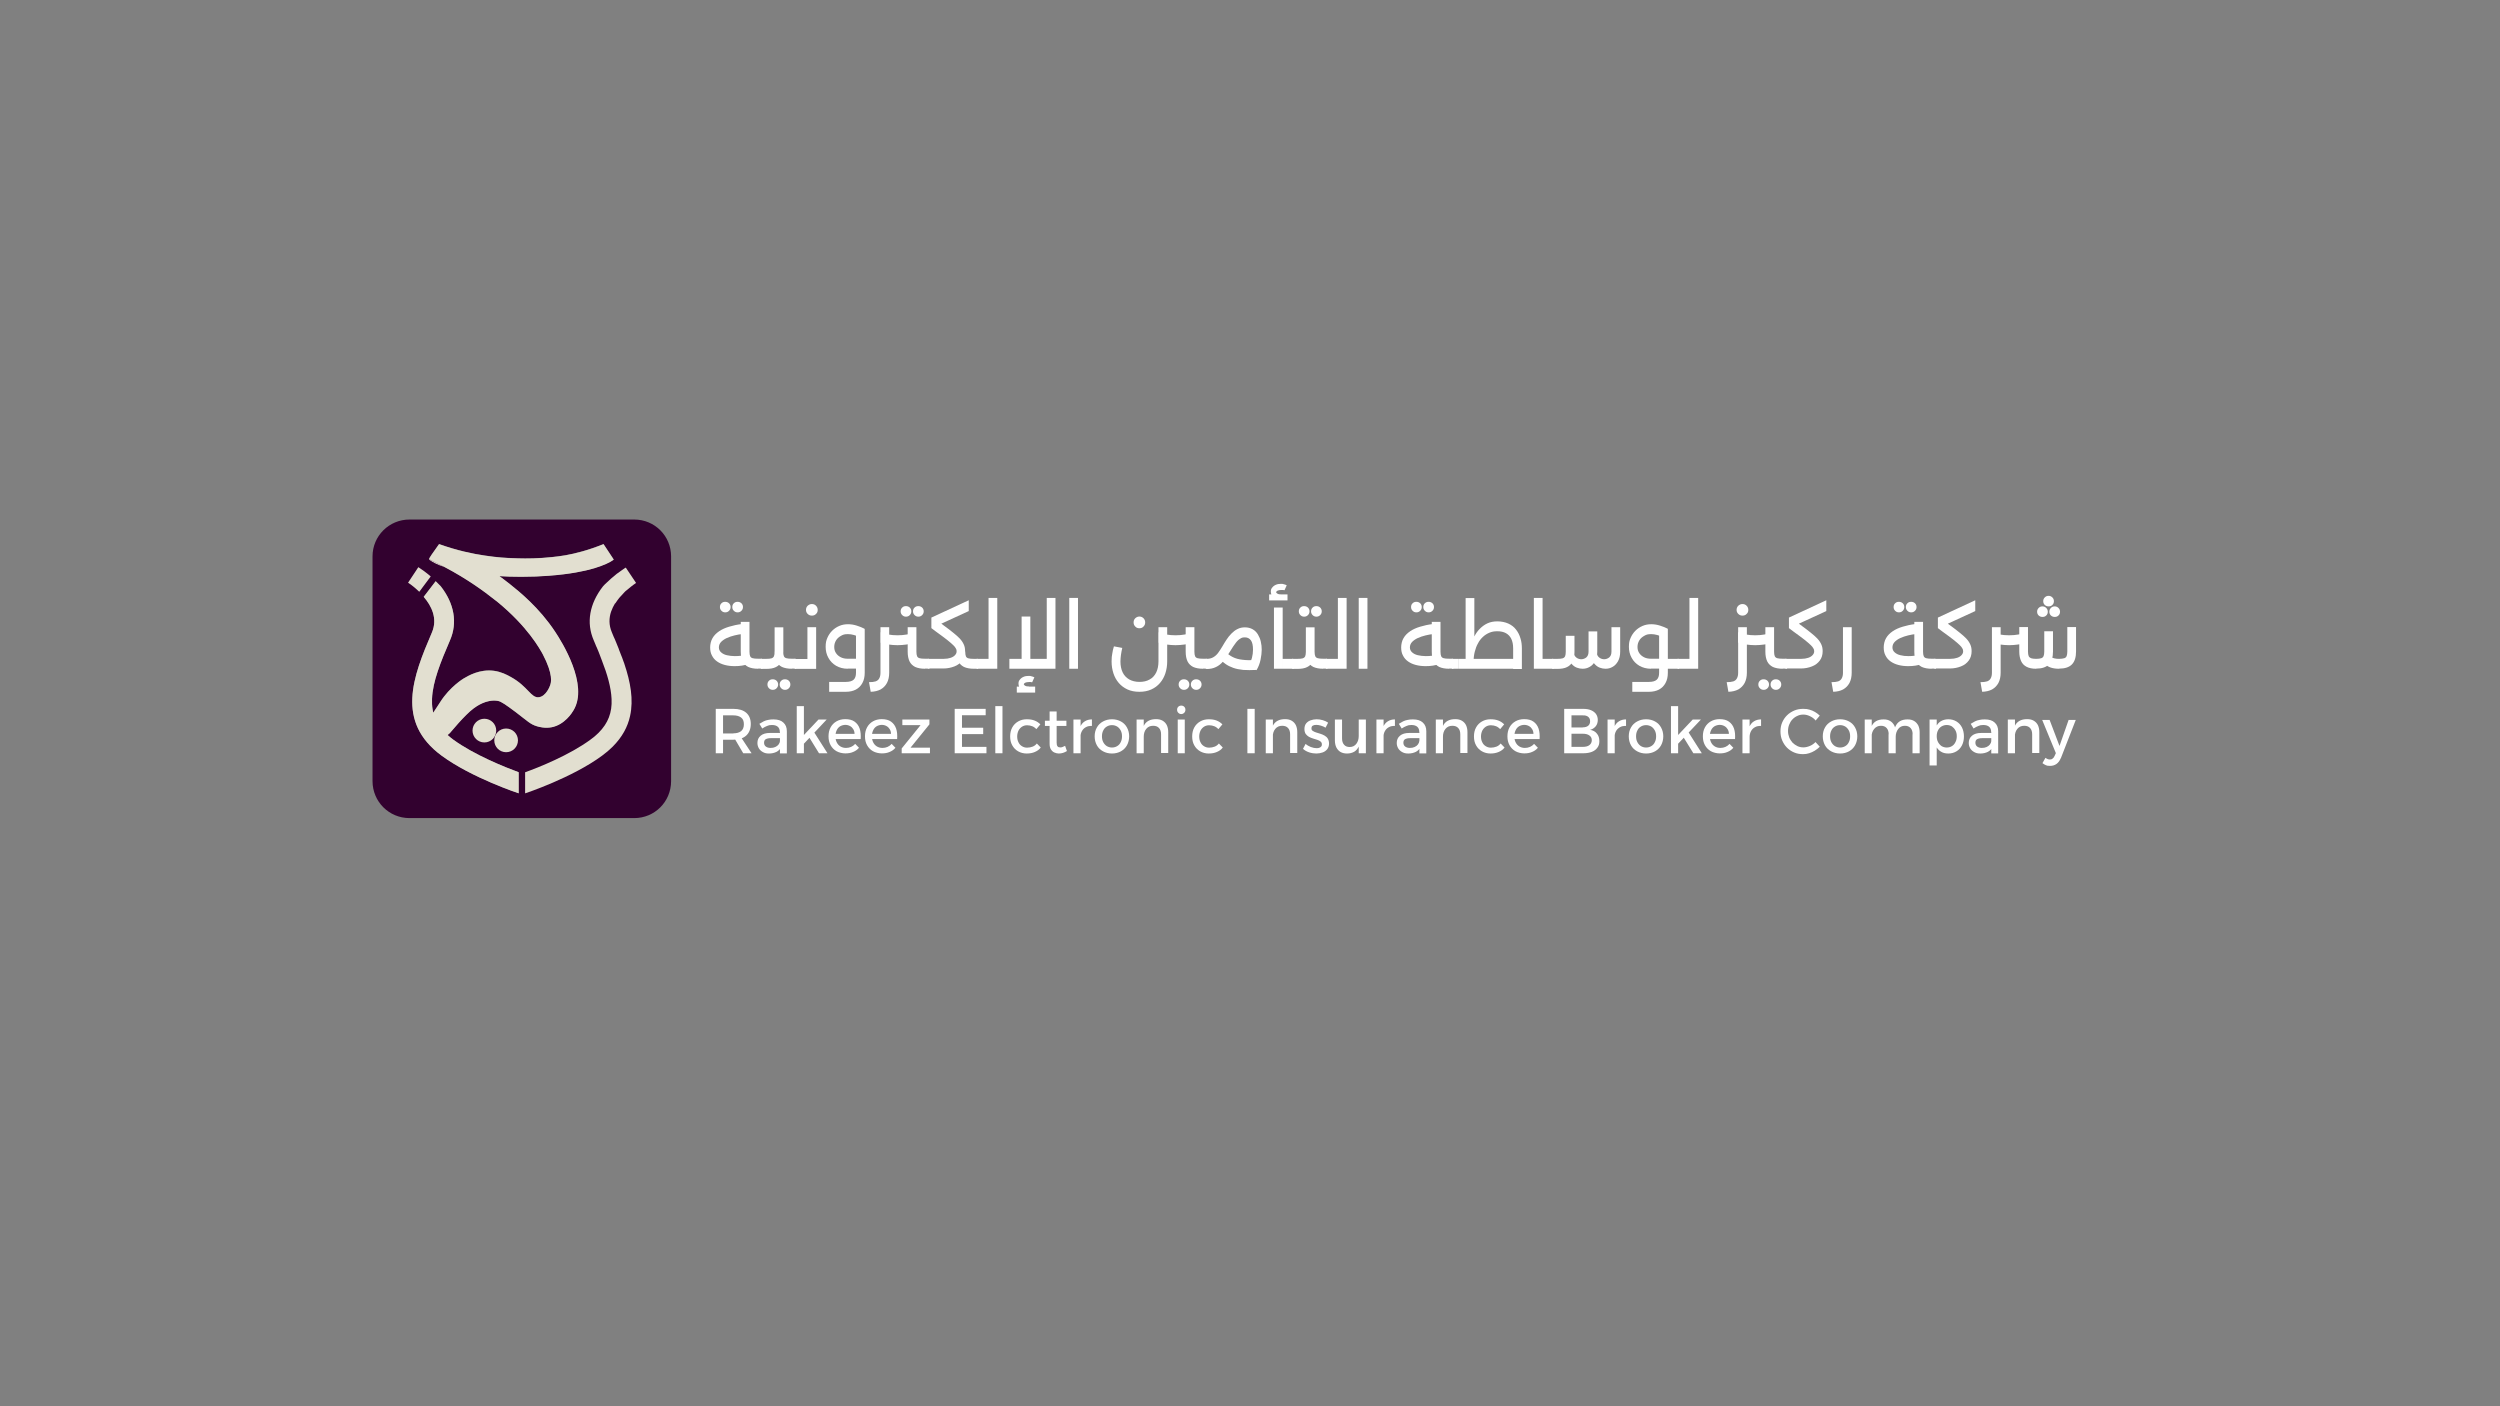 <?xml version="1.0" encoding="UTF-8"?>
<svg xmlns="http://www.w3.org/2000/svg" version="1.1" viewBox="0 0 1920 1080">
  <rect x="0" y="0" width="1920" height="1080" fill="#808080" stroke="none"/>
  <defs>
    <style>
      .cls-1 {
        fill: #fff;
      }

      .cls-2 {
        fill: #e2dfd0;
      }

      .cls-3 {
        display: none;
      }

      .cls-4 {
        fill: #2b2829;
      }

      .cls-5 {
        fill: #32012f;
      }
    </style>
  </defs>
  <!-- Generator: Adobe Illustrator 28.6.0, SVG Export Plug-In . SVG Version: 1.2.0 Build 709)  -->
  <g>
    <g id="Layer_1">
      <g class="cls-3">
        <g>
          <path class="cls-5" d="M326.9,36.4h-160.4c-14.6,0-26.4,11.8-26.4,26.3v160.4c0,14.6,11.8,26.4,26.4,26.4h160.4c14.5,0,26.3-11.8,26.3-26.4V62.7c0-14.5-11.8-26.3-26.3-26.3h0ZM244.4,231.7c-.1,0-33.6-11.1-55.1-26.9-33-24.3-20.5-56.3-7-87.9,4.3-10-.3-19-5.8-25.5l8.6-11.1c1.2,1.1,2.4,2.3,3.7,3.6,9.7,12.3,12.1,26,6.6,38.6-6.7,15.6-12.3,29.5-12.8,41.7-.1,2.6,0,5.1.4,7.3.1.9.3,1.7.5,2.5,0,0,0,0,.1-.1,2.7-3.9,4.6-7,4.9-7.5,7-11.1,16.7-16.8,16.7-16.8,3.3-2,11.4-6.8,21.5-5.5,5.3.7,9.2,2.8,12.2,4.5,12.3,6.8,14.3,15.2,20,14.5,5.1-.6,7.9-8,8-8.5.7-1.8,2.3-7.6-5.2-22-2.1-3.9-10.8-19.8-32.7-37.7-.4-.3-.8-.6-1.1-.9-8.3-6.6-20.2-15.2-36.2-23.7h0c-3.5-1.9-7.3-3.8-11.3-5.7h0c.3-1,2.5-4.2,7.1-10.7,13,4.6,24.3,7,32.6,8.2,9,1.3,16.3,1.7,20.1,1.8,4.4.2,11.7.5,21.2-.2,3.4-.3,9.1-.6,16.2-1.9,6.9-1.3,16.3-3.5,27.2-8,2.4,3.6,4.8,7.3,7.3,10.9-.4.3-.7.4-1,.7-1.6,1.1-5.6,3.3-12.8,5.4-7.2,2.1-17.7,4.3-32.6,5.4-5.9.4-12.4.7-19.7.7s-10.8-.2-15.6-.4c2.3,1.7,4.8,3.5,7.3,5.6,6.8,5.4,21.1,16.9,32.4,34.1,4.6,7,24.2,38,13,56.3-.8,1.5-6.2,10.2-15.7,11.9-4.7.8-8.7-.3-10.3-.8-4.8-1.5-6.4-3.5-15.1-10.1-6.8-5.1-10.3-7.6-12.8-8.1-8.2-1.4-15.5,4-17.2,5.3-6.6,4.9-16.6,17.2-17.2,17.8h-.2c-.2.3-.4.5-.8.9-.1.2-.3.3-.4.4,1.3,1.1,2.6,2.2,4,3.4,15,11,37.2,19.8,46.6,23.3v15l.4.2Z"/>
          <g>
            <path class="cls-2" d="M180.3,64.5h0s0,0-.1,0h.1Z"/>
            <path class="cls-2" d="M312.2,64.9c-.4.3-.7.4-1,.7-1.6,1.1-5.6,3.3-12.8,5.4-7.2,2.1-17.7,4.3-32.6,5.4-5.9.4-12.4.7-19.7.7s-10.8-.2-15.6-.4c2.3,1.7,4.8,3.5,7.3,5.6,6.8,5.4,21.1,16.9,32.4,34.1,4.6,7,24.2,38,13,56.3-.8,1.5-6.2,10.2-15.7,11.9-4.7.8-8.7-.3-10.3-.8-4.8-1.5-6.4-3.5-15.1-10.1-6.8-5.1-10.3-7.6-12.8-8.1-8.2-1.4-15.5,4-17.2,5.3-6.6,4.9-16.6,17.2-17.2,17.8h-.2c-.2.3-.4.5-.8.9-.1.2-.3.3-.4.4,1.3,1.1,2.6,2.2,4,3.4,15,11,37.2,19.8,46.6,23.3v15c-.1,0-33.6-11.1-55.1-26.9-33-24.3-20.5-56.3-7-87.9,4.3-10-.3-19-5.8-25.5l8.6-11.1c1.2,1.1,2.4,2.3,3.7,3.6,9.7,12.3,12.1,26,6.6,38.6-6.7,15.6-12.3,29.5-12.8,41.7-.1,2.6,0,5.1.4,7.3.1.9.3,1.7.5,2.5,0,0,0,0,.1-.1,2.7-3.9,4.6-7,4.9-7.5,7-11.1,16.7-16.8,16.7-16.8,3.3-2,11.4-6.8,21.5-5.5,5.3.7,9.2,2.8,12.2,4.5,12.3,6.8,14.3,15.2,20,14.5,5.1-.6,7.9-8,8-8.5.7-1.8,2.3-7.6-5.2-22-2.1-3.9-10.8-19.8-32.7-37.7-.4-.3-.8-.6-1.1-.9-8.3-6.6-20.2-15.2-36.2-23.7h0c-3.5-1.9-7.3-3.8-11.3-5.7h0c.3-1,2.5-4.2,7.1-10.7,13,4.6,24.3,7,32.6,8.2,9,1.3,16.3,1.7,20.1,1.8,4.4.2,11.7.5,21.2-.2,3.4-.3,9.1-.6,16.2-1.9,6.9-1.3,16.3-3.5,27.2-8,2.4,3.6,4.8,7.3,7.3,10.9l.4.2Z"/>
            <path class="cls-2" d="M191.7,70.3c-5.7-1.9-8.8-3.7-10.4-4.7-.3-.2-.7-.4-1-.7h0v-.3h0c4,1.9,7.7,3.8,11.3,5.7h.1Z"/>
            <circle class="cls-2" cx="219.8" cy="187" r="8.5"/>
            <circle class="cls-2" cx="235.3" cy="193.9" r="8.5"/>
            <g>
              <path class="cls-2" d="M172.6,70.4l-7.3,11s3.8,2.4,8,6.5l8.2-10.9c-3.2-2.8-6.3-4.9-8.8-6.6h-.1Z"/>
              <path class="cls-2" d="M313.2,96.3c.1-.2.2-.4.4-.6.4-.6.8-1.2,1.2-1.7.4-.6.8-1.1,1.2-1.6q.3-.3,0,0c.2-.3.4-.5.6-.8h0c1.1-1.3,2.2-2.4,3.3-3.5h0c.2-.2.4-.4.7-.6h0c.1-.1.3-.3.4-.4.1-.1.3-.3.4-.4.1-.1.3-.3.4-.4,3.4-3,6.1-4.7,6.1-4.7h0l-7.3-11h0c-.1,0-.3.2-.4.3-.1,0-.3.2-.4.3h0c-.2.1-.4.3-.7.4h0c-.1,0-.3.2-.4.3,0,0-.1.1-.2.2-.3.2-.6.4-.9.6-.9.6-1.8,1.3-2.7,2-.1.1-.3.2-.4.3-2.7,2.1-5.6,4.6-8.6,7.6l-1.4,1.4c-9.7,12.3-12.1,26-6.6,38.6.4,1,.8,1.9,1.2,2.9.3.7.6,1.4.9,2.1.4,1,.8,1.9,1.2,2.8.3.7.6,1.4.9,2.1.6,1.4,1.1,2.8,1.6,4.1,3.9,10,6.6,19.2,7,27.6.4,9.6-2.5,17.3-9.3,24.1-1.7,1.7-3.7,3.4-5.9,5-15.1,11.1-37.2,19.8-46.6,23.3h0v15.1s33.5-11.1,55-26.9c2.8-2.1,5.3-4.2,7.4-6.3,6.9-6.9,10.8-14.2,12.5-22h0c2.6-11.7.3-24.2-4-37-.2-.5-.3-1-.5-1.6-.4-1.1-.8-2.2-1.2-3.3-.1-.4-.3-.8-.4-1.1-.4-1.1-.8-2.2-1.3-3.3-.2-.5-.4-1-.6-1.6-.5-1.3-1.1-2.6-1.6-3.9-.2-.5-.4-1-.7-1.6-.4-1-.9-2.1-1.3-3.1-.2-.5-.4-1-.7-1.6-.2-.5-.4-1-.7-1.6-2.2-5.2-2.1-10.2-.6-14.7.7-2.1,1.7-4.1,2.9-6v.2Z"/>
            </g>
          </g>
        </g>
      </g>
      <g>
        <path class="cls-5" d="M487.1,399h-172.6c-15.7,0-28.4,12.6-28.4,28.3v172.6c0,15.7,12.6,28.4,28.4,28.4h172.6c15.7,0,28.3-12.6,28.3-28.4v-172.6c0-15.7-12.6-28.3-28.3-28.3h0ZM398.4,609.2c-.1,0-36.1-11.9-59.2-28.9-35.5-26.1-22.1-60.6-7.5-94.6,4.6-10.7-.3-20.5-6.3-27.4l9.2-12c1.3,1.2,2.6,2.5,3.9,3.9,10.4,13.3,13,28,7.1,41.5-7.2,16.7-13.3,31.7-13.8,44.9-.1,2.8,0,5.5.4,7.9.1.9.3,1.9.5,2.7,0,0,0,0,.1-.1,2.9-4.2,5-7.5,5.3-8,7.5-11.9,18-18.1,18-18.1,3.6-2.1,12.2-7.3,23.2-5.9,5.7.8,9.9,3,13.1,4.8,13.2,7.3,15.4,16.3,21.5,15.5,5.5-.7,8.5-8.6,8.6-9.2.8-2,2.5-8.2-5.6-23.7-2.3-4.2-11.6-21.3-35.2-40.6-.5-.3-.9-.7-1.2-.9-8.9-7.1-21.7-16.4-38.9-25.5h0c-3.8-2-7.8-4.1-12.1-6.2h0c.3-1.1,2.7-4.5,7.7-11.5,14,5,26.1,7.5,35.1,8.8,9.7,1.5,17.5,1.9,21.6,2,4.8.2,12.6.5,22.8-.2,3.6-.3,9.8-.7,17.5-2,7.4-1.3,17.5-3.8,29.3-8.6,2.6,3.9,5.2,7.8,7.8,11.8-.4.3-.8.5-1.1.8-1.7,1.2-6,3.5-13.8,5.9s-19,4.6-35,5.8c-6.3.5-13.3.8-21.2.8s-11.6-.2-16.8-.5c2.5,1.9,5.2,3.8,7.9,6,7.3,5.8,22.7,18.2,34.9,36.7,5,7.5,26.1,40.9,14,60.5-.9,1.6-6.7,11-16.9,12.9-5,.9-9.4-.3-11.1-.8-5.2-1.6-7-3.8-16.2-10.8-7.4-5.5-11.1-8.2-13.8-8.7-8.8-1.5-16.7,4.4-18.5,5.7-7.1,5.2-17.8,18.5-18.5,19.2,0,0,0,0-.2.1-.2.2-.5.5-.9.8-.1.2-.3.3-.5.4,1.3,1.2,2.8,2.4,4.4,3.6,16.2,11.8,40.1,21.3,50.2,25v16.2h.2Z"/>
        <g>
          <path class="cls-2" d="M329.5,429.4c0,0,0,0,0,0h0s0,0-.1,0h0Z"/>
          <path class="cls-2" d="M471.5,429.7c-.4.3-.8.5-1.1.8-1.7,1.2-6,3.5-13.8,5.9-7.8,2.3-19,4.6-35,5.8-6.3.5-13.3.8-21.2.8s-11.6-.2-16.8-.5c2.5,1.9,5.2,3.8,7.9,6,7.3,5.8,22.7,18.2,34.9,36.7,5,7.5,26.1,40.9,14,60.5-.9,1.6-6.7,11-16.9,12.9-5,.9-9.4-.3-11.1-.8-5.2-1.6-7-3.8-16.2-10.8-7.4-5.5-11.1-8.2-13.8-8.7-8.8-1.5-16.7,4.4-18.5,5.7-7.1,5.2-17.8,18.5-18.5,19.2,0,0,0,0-.2.1-.2.2-.5.5-.9.8-.1.2-.3.3-.5.4,1.3,1.2,2.8,2.4,4.4,3.6,16.2,11.8,40.1,21.3,50.2,25v16.2c-.1,0-36.1-11.9-59.2-28.9-35.5-26.1-22.1-60.6-7.5-94.6,4.6-10.7-.3-20.5-6.3-27.4l9.2-12c1.3,1.2,2.6,2.5,3.9,3.9,10.4,13.3,13,28,7.1,41.5-7.2,16.7-13.3,31.7-13.8,44.9-.1,2.8,0,5.5.4,7.9.1.9.3,1.9.5,2.7h.1c2.9-4.4,5-7.6,5.3-8.1,7.5-11.9,18-18.1,18-18.1,3.6-2.1,12.2-7.3,23.2-5.9,5.7.8,9.9,3,13.1,4.8,13.2,7.3,15.4,16.3,21.5,15.5,5.5-.7,8.5-8.6,8.6-9.2.8-2,2.5-8.2-5.6-23.7-2.3-4.2-11.6-21.3-35.2-40.6-.5-.3-.9-.7-1.2-.9-8.9-7.1-21.7-16.4-38.9-25.5h0c-3.8-2-7.8-4.1-12.1-6.2h0c.3-1.1,2.7-4.5,7.7-11.5,14,5,26.1,7.5,35.1,8.8,9.7,1.5,17.5,1.9,21.6,2,4.8.2,12.6.5,22.8-.2,3.6-.3,9.8-.7,17.5-2,7.4-1.3,17.5-3.8,29.3-8.6,2.6,3.9,5.2,7.8,7.8,11.8h.2Z"/>
          <path class="cls-2" d="M341.7,435.6c-6.2-2-9.5-4-11.1-5.1-.3-.2-.8-.5-1.1-.8h0c0,0,0-.2,0-.3h0c4.3,2,8.3,4.1,12.1,6.2h0Z"/>
          <circle class="cls-2" cx="372" cy="561.1" r="9.1"/>
          <circle class="cls-2" cx="388.7" cy="568.6" r="9.1"/>
          <g>
            <path class="cls-2" d="M321.2,435.7l-7.8,11.8s4.1,2.6,8.6,7l8.8-11.8c-3.5-3-6.7-5.3-9.5-7.1h0Z"/>
            <path class="cls-2" d="M472.5,463.5c.1-.2.3-.4.4-.6.4-.6.8-1.2,1.3-1.9.5-.6.9-1.2,1.3-1.7q.3-.4,0,0c.2-.3.5-.6.7-.8h0c1.2-1.4,2.4-2.6,3.5-3.8h0l.7-.7h0c.2-.2.3-.3.5-.4s.3-.3.5-.4.3-.3.5-.4c3.7-3.2,6.6-5.1,6.6-5.1h0l-7.9-11.8h0c-.2.1-.3.2-.5.3s-.3.2-.5.3h0c-.2.2-.5.3-.7.5h0c-.2.1-.3.2-.5.3,0,0-.2.1-.2.2-.3.2-.6.4-.9.6-.9.6-1.9,1.4-2.9,2.1-.2.1-.3.2-.5.3-2.9,2.3-6,5-9.3,8.2-.5.5-1,1-1.5,1.6-10.4,13.3-13,28-7.1,41.5.5,1,.9,2.1,1.3,3.1.3.8.6,1.6,1,2.3.4,1,.9,2,1.3,3.1.3.8.6,1.5.9,2.3.6,1.5,1.2,3,1.7,4.5,4.2,10.7,7.1,20.7,7.5,29.8.5,10.3-2.7,18.6-10,25.9-1.9,1.9-3.9,3.6-6.3,5.3-16.2,11.9-40,21.4-50.1,25h0v16.2s36.1-11.9,59.2-29c3-2.2,5.7-4.5,8-6.8,7.4-7.4,11.6-15.3,13.4-23.6h0c2.8-12.6.3-26.1-4.3-39.8-.2-.6-.3-1.1-.6-1.7-.4-1.2-.8-2.4-1.3-3.6-.2-.4-.3-.8-.5-1.2-.5-1.2-.9-2.4-1.4-3.6-.2-.6-.5-1.1-.6-1.7-.6-1.4-1.2-2.8-1.7-4.2-.2-.6-.5-1.1-.7-1.7-.5-1.1-.9-2.3-1.5-3.4-.2-.6-.5-1.1-.7-1.7s-.5-1.1-.7-1.7c-2.4-5.6-2.2-11-.6-15.8.8-2.3,1.9-4.5,3.1-6.5h0Z"/>
          </g>
        </g>
        <g>
          <path class="cls-1" d="M563.2,544.4c4.3,0,7.6,1,9.9,3s3.5,4.9,3.5,8.6-1.2,6.8-3.5,8.9c-2.3,2.1-5.6,3.2-9.9,3.2h-7.9v10.4h-5.6v-34.1h13.5ZM563.2,563.2c2.6,0,4.6-.6,6-1.7,1.4-1.2,2.1-2.9,2.1-5.3s-.7-4-2.1-5.1c-1.4-1.1-3.4-1.7-6-1.7h-7.9v13.9h7.9ZM563.4,565.9h5.5l8.3,12.6h-6.4l-7.4-12.6Z"/>
          <path class="cls-1" d="M592.1,566.9c-1.8,0-3.1.3-4,.8s-1.3,1.5-1.3,2.7.4,2.2,1.3,2.9c.9.7,2.1,1.1,3.6,1.1s2.6-.2,3.7-.7c1.1-.5,1.9-1.1,2.6-2,.6-.8,1-1.8,1-2.8l1,4.7c-.8,1.7-2,3-3.6,3.8s-3.6,1.3-5.8,1.3-3.4-.4-4.7-1.1-2.4-1.7-3.1-2.9c-.7-1.2-1.1-2.6-1.1-4.1,0-2.3.8-4.2,2.5-5.6,1.7-1.4,4-2.1,7.1-2.1h8.4v4h-7.6ZM598.9,562.1c0-1.7-.5-3-1.5-3.9-1-.9-2.5-1.4-4.5-1.4s-2.4.2-3.7.7c-1.3.5-2.5,1.1-3.8,2l-2.2-3.6c1.2-.7,2.3-1.4,3.3-1.9,1-.5,2.2-.9,3.4-1.1,1.2-.3,2.6-.4,4.2-.4,3.3,0,5.8.8,7.5,2.4,1.8,1.6,2.7,3.8,2.7,6.7v17s-5.3,0-5.3,0v-16.4Z"/>
          <path class="cls-1" d="M611.9,542.3h5.5v36.2h-5.5v-36.2ZM628.6,552.6h6.3l-17.9,19v-6.7l11.6-12.3ZM624.9,561.8l10.6,16.7h-6.5l-8.2-13.3,4-3.4Z"/>
          <path class="cls-1" d="M656.3,563.7c0-1.5-.4-2.7-1-3.7-.6-1-1.4-1.8-2.5-2.4s-2.3-.9-3.6-.9-2.8.4-4,1.1c-1.1.7-2,1.7-2.6,3-.6,1.3-1,2.8-1,4.5s.3,3.5,1,4.8c.7,1.4,1.6,2.4,2.9,3.2,1.2.7,2.6,1.1,4.2,1.1,2.8,0,5.2-1,7.1-3.1l2.9,3c-1.2,1.4-2.7,2.5-4.5,3.2-1.8.8-3.8,1.1-6,1.1s-4.9-.6-6.8-1.7c-1.9-1.1-3.4-2.6-4.5-4.6-1.1-2-1.6-4.2-1.6-6.8s.5-4.9,1.6-6.9c1.1-2,2.6-3.5,4.5-4.6,1.9-1.1,4.2-1.7,6.7-1.7,3,0,5.4.6,7.2,1.9s3.1,3,3.9,5.3c.8,2.3,1,5,.8,8.1h-20.2v-4h15.5Z"/>
          <path class="cls-1" d="M684.3,563.7c0-1.5-.4-2.7-1-3.7-.6-1-1.4-1.8-2.5-2.4s-2.3-.9-3.6-.9-2.8.4-4,1.1c-1.1.7-2,1.7-2.6,3-.6,1.3-1,2.8-1,4.5s.3,3.5,1,4.8c.7,1.4,1.6,2.4,2.9,3.2,1.2.7,2.6,1.1,4.2,1.1,2.8,0,5.2-1,7.1-3.1l2.9,3c-1.2,1.4-2.7,2.5-4.5,3.2-1.8.8-3.8,1.1-6,1.1s-4.9-.6-6.8-1.7c-1.9-1.1-3.4-2.6-4.5-4.6-1.1-2-1.6-4.2-1.6-6.8s.5-4.9,1.6-6.9c1.1-2,2.6-3.5,4.5-4.6,1.9-1.1,4.2-1.7,6.7-1.7,3,0,5.4.6,7.2,1.9s3.1,3,3.9,5.3c.8,2.3,1,5,.8,8.1h-20.2v-4h15.5Z"/>
          <path class="cls-1" d="M693,552.6h20.8v3.7l-14.5,17.9h14.9v4.3h-21.7v-3.7l14.5-17.9h-14v-4.3Z"/>
          <path class="cls-1" d="M733.2,544.4h23.8v4.9h-18.2v9.6h16.3v4.9h-16.3v9.8h18.8v4.9h-24.4v-34.1Z"/>
          <path class="cls-1" d="M764.4,542.3h5.5v36.2h-5.5v-36.2Z"/>
          <path class="cls-1" d="M796,560c-.9-.9-1.9-1.7-3.1-2.2-1.2-.5-2.6-.8-4.1-.8s-2.8.4-3.9,1.1c-1.1.7-2,1.7-2.7,3-.6,1.3-1,2.8-1,4.5s.3,3.2,1,4.5c.6,1.3,1.5,2.3,2.7,3,1.1.7,2.4,1.1,3.9,1.1s3-.3,4.3-.8c1.3-.5,2.3-1.3,3.2-2.4l3,3.1c-1.1,1.5-2.6,2.6-4.5,3.4-1.8.8-3.9,1.2-6.3,1.2s-4.7-.6-6.6-1.7c-1.9-1.1-3.4-2.6-4.5-4.6-1.1-2-1.6-4.2-1.6-6.8s.5-4.9,1.6-6.9c1.1-2,2.6-3.5,4.5-4.6,1.9-1.1,4.1-1.7,6.6-1.7s4.3.3,6.1,1,3.2,1.7,4.4,2.9l-3,3.6Z"/>
          <path class="cls-1" d="M802.5,553.5h16.5v4h-16.5v-4ZM811.5,570.3c0,1.4.2,2.3.7,2.9s1.1.8,2,.8,1.2,0,1.8-.3c.6-.2,1.3-.5,2-.9l1.4,4c-1,.6-2,1.1-3,1.4-1,.3-2.1.5-3.2.5s-2.4-.3-3.5-.8c-1.1-.5-1.9-1.3-2.6-2.4-.7-1.1-1-2.5-1-4.3v-24.8h5.4v23.8Z"/>
          <path class="cls-1" d="M824.4,552.6h5.5v25.9h-5.5v-25.9ZM838.6,557.5c-1.8,0-3.4.2-4.7,1-1.3.7-2.3,1.7-3,3-.7,1.3-1.1,2.8-1.1,4.5l-1.5-.2c0-2.9.4-5.3,1.2-7.3.8-2,2-3.5,3.6-4.5,1.6-1,3.4-1.5,5.5-1.5v5.1Z"/>
          <path class="cls-1" d="M854,552.4c2.6,0,4.9.6,6.9,1.7,2,1.1,3.5,2.6,4.6,4.6,1.1,2,1.7,4.3,1.7,6.8s-.6,4.9-1.7,6.9c-1.1,2-2.7,3.5-4.6,4.6-2,1.1-4.3,1.7-6.9,1.7s-4.9-.6-6.9-1.7c-2-1.1-3.6-2.6-4.7-4.6-1.1-2-1.7-4.3-1.7-6.9s.6-4.9,1.7-6.8c1.1-2,2.7-3.5,4.7-4.6s4.3-1.7,6.9-1.7ZM854,556.9c-1.5,0-2.9.4-4,1.1-1.2.7-2.1,1.7-2.7,3-.7,1.3-1,2.8-1,4.5s.3,3.2,1,4.5c.7,1.3,1.6,2.3,2.7,3,1.2.7,2.5,1.1,4,1.1s2.9-.4,4-1.1c1.2-.7,2.1-1.7,2.7-3,.7-1.3,1-2.8,1-4.5s-.3-3.2-1-4.5c-.7-1.3-1.6-2.3-2.7-3-1.2-.7-2.5-1.1-4-1.1Z"/>
          <path class="cls-1" d="M872.9,552.6h5.5v25.9h-5.5v-25.9ZM891.7,563.9c0-2-.5-3.6-1.6-4.8-1.1-1.2-2.6-1.7-4.5-1.7-2.3,0-4,.8-5.3,2.4-1.3,1.6-1.9,3.6-1.9,5.9h-1.5c0-3.2.4-5.8,1.3-7.8.9-2,2.1-3.4,3.8-4.3,1.6-.9,3.6-1.3,5.8-1.3s3.7.4,5.1,1.2c1.4.8,2.5,2,3.2,3.4.7,1.5,1.1,3.3,1.1,5.3v16.1h-5.5v-14.6Z"/>
          <path class="cls-1" d="M907.2,541.9c.9,0,1.7.3,2.3.9.6.6.9,1.4.9,2.3s-.3,1.7-.9,2.3c-.6.6-1.4,1-2.3,1s-1.6-.3-2.3-1c-.6-.6-.9-1.4-.9-2.3s.3-1.7.9-2.3c.6-.6,1.4-.9,2.3-.9ZM904.5,552.6h5.4v25.9h-5.4v-25.9Z"/>
          <path class="cls-1" d="M935.8,560c-.9-.9-1.9-1.7-3.1-2.2-1.2-.5-2.6-.8-4.1-.8s-2.8.4-3.9,1.1c-1.1.7-2,1.7-2.7,3-.6,1.3-1,2.8-1,4.5s.3,3.2,1,4.5c.6,1.3,1.5,2.3,2.7,3,1.1.7,2.4,1.1,3.9,1.1s3-.3,4.3-.8c1.3-.5,2.3-1.3,3.2-2.4l3,3.1c-1.1,1.5-2.6,2.6-4.5,3.4-1.8.8-3.9,1.2-6.3,1.2s-4.7-.6-6.6-1.7c-1.9-1.1-3.4-2.6-4.5-4.6-1.1-2-1.6-4.2-1.6-6.8s.5-4.9,1.6-6.9c1.1-2,2.6-3.5,4.5-4.6,1.9-1.1,4.1-1.7,6.6-1.7s4.3.3,6.1,1,3.2,1.7,4.4,2.9l-3,3.6Z"/>
          <path class="cls-1" d="M958,544.4h5.6v34.1h-5.6v-34.1Z"/>
          <path class="cls-1" d="M972.1,552.6h5.5v25.9h-5.5v-25.9ZM990.8,563.9c0-2-.5-3.6-1.6-4.8-1.1-1.2-2.6-1.7-4.5-1.7-2.3,0-4,.8-5.3,2.4-1.3,1.6-1.9,3.6-1.9,5.9h-1.5c0-3.2.4-5.8,1.3-7.8.9-2,2.1-3.4,3.8-4.3,1.6-.9,3.6-1.3,5.8-1.3s3.7.4,5.1,1.2c1.4.8,2.5,2,3.2,3.4.7,1.5,1.1,3.3,1.1,5.3v16.1h-5.5v-14.6Z"/>
          <path class="cls-1" d="M1018.1,558.9c-1.1-.7-2.3-1.2-3.6-1.6-1.3-.4-2.5-.6-3.6-.6s-2,.2-2.7.6c-.7.4-1,1.1-1,2.1s.3,1.5,1,1.9c.7.5,1.5.9,2.5,1.2,1,.3,2.1.7,3.2,1s2.2.8,3.3,1.4c1,.6,1.9,1.3,2.5,2.3.6,1,1,2.3,1,3.9s-.5,3.2-1.4,4.3-2.1,2-3.6,2.5-3.1.8-4.8.8-3.7-.3-5.5-.9c-1.8-.6-3.4-1.5-4.7-2.7l2-3.8c1.1,1,2.5,1.8,4,2.4,1.6.6,3.1.9,4.4.9s1.5-.1,2.1-.3c.6-.2,1.1-.5,1.5-1,.4-.4.5-1,.5-1.7s-.3-1.6-1-2.1c-.6-.5-1.5-1-2.5-1.3-1-.3-2.1-.7-3.2-1-1.1-.3-2.2-.8-3.2-1.3-1-.6-1.8-1.3-2.5-2.2-.6-.9-1-2.2-1-3.8s.4-3.2,1.3-4.3c.9-1.1,2-1.9,3.5-2.4,1.4-.5,2.9-.8,4.5-.8s3.2.2,4.8.7c1.6.5,3,1.1,4.1,1.9l-2,3.9Z"/>
          <path class="cls-1" d="M1030.7,567.2c0,2,.5,3.6,1.6,4.8,1,1.2,2.5,1.7,4.3,1.7,2.2,0,3.9-.9,5.1-2.5,1.2-1.6,1.8-3.6,1.8-5.9h1.5c0,3.2-.4,5.8-1.3,7.7s-2.1,3.4-3.6,4.3c-1.6.9-3.4,1.4-5.6,1.4-1.9,0-3.6-.4-5-1.2s-2.4-2-3.2-3.5c-.7-1.5-1.1-3.3-1.1-5.3v-16.1h5.5v14.6ZM1043.5,552.6h5.5v25.9h-5.5v-25.9Z"/>
          <path class="cls-1" d="M1057.1,552.6h5.5v25.9h-5.5v-25.9ZM1071.3,557.5c-1.8,0-3.4.2-4.7,1-1.3.7-2.3,1.7-3,3-.7,1.3-1.1,2.8-1.1,4.5l-1.5-.2c0-2.9.4-5.3,1.2-7.3.8-2,2-3.5,3.6-4.5,1.6-1,3.4-1.5,5.5-1.5v5.1Z"/>
          <path class="cls-1" d="M1083.1,566.9c-1.8,0-3.1.3-4,.8s-1.3,1.5-1.3,2.7.4,2.2,1.3,2.9c.9.7,2.1,1.1,3.6,1.1s2.6-.2,3.7-.7c1.1-.5,1.9-1.1,2.6-2,.6-.8,1-1.8,1-2.8l1,4.7c-.8,1.7-2,3-3.6,3.8s-3.6,1.3-5.8,1.3-3.4-.4-4.7-1.1-2.4-1.7-3.1-2.9c-.7-1.2-1.1-2.6-1.1-4.1,0-2.3.8-4.2,2.5-5.6,1.7-1.4,4-2.1,7.1-2.1h8.4v4h-7.6ZM1090,562.1c0-1.7-.5-3-1.5-3.9-1-.9-2.5-1.4-4.5-1.4s-2.4.2-3.7.7c-1.3.5-2.5,1.1-3.8,2l-2.2-3.6c1.2-.7,2.3-1.4,3.3-1.9,1-.5,2.2-.9,3.4-1.1,1.2-.3,2.6-.4,4.2-.4,3.3,0,5.8.8,7.5,2.4,1.8,1.6,2.7,3.8,2.7,6.7v17s-5.3,0-5.3,0v-16.4Z"/>
          <path class="cls-1" d="M1102.7,552.6h5.5v25.9h-5.5v-25.9ZM1121.5,563.9c0-2-.5-3.6-1.6-4.8-1.1-1.2-2.6-1.7-4.5-1.7-2.3,0-4,.8-5.3,2.4-1.3,1.6-1.9,3.6-1.9,5.9h-1.5c0-3.2.4-5.8,1.3-7.8.9-2,2.1-3.4,3.8-4.3,1.6-.9,3.6-1.3,5.8-1.3s3.7.4,5.1,1.2c1.4.8,2.5,2,3.2,3.4.7,1.5,1.1,3.3,1.1,5.3v16.1h-5.5v-14.6Z"/>
          <path class="cls-1" d="M1152.2,560c-.9-.9-1.9-1.7-3.1-2.2-1.2-.5-2.6-.8-4.1-.8s-2.8.4-3.9,1.1c-1.1.7-2,1.7-2.7,3-.6,1.3-1,2.8-1,4.5s.3,3.2,1,4.5c.6,1.3,1.5,2.3,2.7,3,1.1.7,2.4,1.1,3.9,1.1s3-.3,4.3-.8,2.3-1.3,3.2-2.4l3,3.1c-1.1,1.5-2.6,2.6-4.5,3.4s-3.9,1.2-6.3,1.2-4.7-.6-6.6-1.7c-1.9-1.1-3.4-2.6-4.5-4.6-1.1-2-1.6-4.2-1.6-6.8s.5-4.9,1.6-6.9c1.1-2,2.6-3.5,4.5-4.6,1.9-1.1,4.1-1.7,6.6-1.7s4.3.3,6.1,1,3.2,1.7,4.4,2.9l-3,3.6Z"/>
          <path class="cls-1" d="M1177.7,563.7c0-1.5-.4-2.7-1-3.7-.6-1-1.4-1.8-2.5-2.4s-2.3-.9-3.6-.9-2.8.4-4,1.1c-1.1.7-2,1.7-2.6,3-.6,1.3-1,2.8-1,4.5s.3,3.5,1,4.8c.7,1.4,1.6,2.4,2.9,3.2,1.2.7,2.6,1.1,4.2,1.1,2.8,0,5.2-1,7.1-3.1l2.9,3c-1.2,1.4-2.7,2.5-4.5,3.2-1.8.8-3.8,1.1-6,1.1s-4.9-.6-6.8-1.7c-1.9-1.1-3.4-2.6-4.5-4.6-1.1-2-1.6-4.2-1.6-6.8s.5-4.9,1.6-6.9c1.1-2,2.6-3.5,4.5-4.6,1.9-1.1,4.2-1.7,6.7-1.7,3,0,5.4.6,7.2,1.9s3.1,3,3.9,5.3c.8,2.3,1,5,.8,8.1h-20.2v-4h15.5Z"/>
          <path class="cls-1" d="M1215.8,544.4c2.3,0,4.3.3,6,1s3,1.7,3.9,2.9c.9,1.3,1.4,2.8,1.4,4.6s-.5,3.6-1.6,4.9-2.5,2.3-4.3,2.7c2.2.4,4,1.3,5.2,2.9,1.3,1.5,1.9,3.4,1.9,5.8s-.5,3.6-1.5,5c-1,1.4-2.4,2.5-4.2,3.2-1.8.7-4,1.1-6.5,1.1h-14.8v-34.1h14.5ZM1215.5,558.6c1.8,0,3.2-.4,4.2-1.2,1-.8,1.5-2,1.5-3.5s-.5-2.6-1.5-3.4c-1-.8-2.4-1.2-4.2-1.1h-8.6v9.3h8.6ZM1215.5,573.6c2.2,0,3.9-.4,5.1-1.3,1.2-.9,1.9-2.2,1.9-3.8s-.6-2.8-1.9-3.7c-1.2-.9-3-1.3-5.1-1.3h-8.6v10.1h8.6Z"/>
          <path class="cls-1" d="M1234.6,552.6h5.5v25.9h-5.5v-25.9ZM1248.8,557.5c-1.8,0-3.4.2-4.7,1s-2.3,1.7-3,3c-.7,1.3-1.1,2.8-1.1,4.5l-1.5-.2c0-2.9.4-5.3,1.2-7.3s2-3.5,3.6-4.5c1.6-1,3.4-1.5,5.5-1.5v5.1Z"/>
          <path class="cls-1" d="M1264.2,552.4c2.6,0,4.9.6,6.9,1.7,2,1.1,3.5,2.6,4.6,4.6,1.1,2,1.7,4.3,1.7,6.8s-.6,4.9-1.7,6.9-2.7,3.5-4.6,4.6c-2,1.1-4.3,1.7-6.9,1.7s-4.9-.6-6.9-1.7c-2-1.1-3.6-2.6-4.7-4.6-1.1-2-1.7-4.3-1.7-6.9s.6-4.9,1.7-6.8c1.1-2,2.7-3.5,4.7-4.6s4.3-1.7,6.9-1.7ZM1264.2,556.9c-1.5,0-2.9.4-4,1.1-1.2.7-2.1,1.7-2.7,3-.7,1.3-1,2.8-1,4.5s.3,3.2,1,4.5c.7,1.3,1.6,2.3,2.7,3,1.2.7,2.5,1.1,4,1.1s2.9-.4,4-1.1c1.2-.7,2.1-1.7,2.7-3,.7-1.3,1-2.8,1-4.5s-.3-3.2-1-4.5c-.7-1.3-1.6-2.3-2.7-3-1.2-.7-2.5-1.1-4-1.1Z"/>
          <path class="cls-1" d="M1283.3,542.3h5.5v36.2h-5.5v-36.2ZM1300,552.6h6.3l-17.9,19v-6.7l11.6-12.3ZM1296.4,561.8l10.6,16.7h-6.5l-8.2-13.3,4-3.4Z"/>
          <path class="cls-1" d="M1327.8,563.7c0-1.5-.4-2.7-1-3.7-.6-1-1.4-1.8-2.5-2.4s-2.3-.9-3.6-.9-2.8.4-4,1.1c-1.1.7-2,1.7-2.6,3-.6,1.3-1,2.8-1,4.5s.3,3.5,1,4.8c.7,1.4,1.6,2.4,2.9,3.2,1.2.7,2.6,1.1,4.2,1.1,2.8,0,5.2-1,7.1-3.1l2.9,3c-1.2,1.4-2.7,2.5-4.5,3.2-1.8.8-3.8,1.1-6,1.1s-4.9-.6-6.8-1.7c-1.9-1.1-3.4-2.6-4.5-4.6-1.1-2-1.6-4.2-1.6-6.8s.5-4.9,1.6-6.9c1.1-2,2.6-3.5,4.5-4.6,1.9-1.1,4.2-1.7,6.7-1.7,3,0,5.4.6,7.2,1.9s3.1,3,3.9,5.3c.8,2.3,1,5,.8,8.1h-20.2v-4h15.5Z"/>
          <path class="cls-1" d="M1338.2,552.6h5.5v25.9h-5.5v-25.9ZM1352.5,557.5c-1.8,0-3.4.2-4.7,1-1.3.7-2.3,1.7-3,3-.7,1.3-1.1,2.8-1.1,4.5l-1.5-.2c0-2.9.4-5.3,1.2-7.3.8-2,2-3.5,3.6-4.5,1.6-1,3.4-1.5,5.5-1.5v5.1Z"/>
          <path class="cls-1" d="M1394.3,553.2c-1.2-1.4-2.6-2.4-4.3-3.2-1.7-.8-3.3-1.2-5-1.2s-3.2.3-4.6,1c-1.4.6-2.7,1.5-3.8,2.7-1.1,1.1-1.9,2.5-2.5,4-.6,1.5-.9,3.1-.9,4.9s.3,3.3.9,4.9c.6,1.5,1.5,2.8,2.5,4,1.1,1.1,2.4,2,3.8,2.7,1.4.7,3,1,4.6,1s3.3-.4,5-1.1c1.6-.7,3.1-1.7,4.3-3l3.3,3.6c-1.1,1.1-2.4,2.1-3.8,3s-2.9,1.5-4.4,2-3.1.7-4.7.7c-2.4,0-4.7-.4-6.8-1.3s-3.9-2.1-5.5-3.7c-1.6-1.6-2.8-3.5-3.7-5.6-.9-2.1-1.3-4.4-1.3-6.9s.4-4.7,1.3-6.8c.9-2.1,2.1-3.9,3.7-5.5,1.6-1.6,3.5-2.8,5.6-3.7,2.1-.9,4.4-1.3,6.9-1.3s3.1.2,4.7.6c1.5.4,3,1,4.3,1.8s2.6,1.7,3.7,2.8l-3.3,3.9Z"/>
          <path class="cls-1" d="M1413.2,552.4c2.6,0,4.9.6,6.9,1.7,2,1.1,3.5,2.6,4.6,4.6,1.1,2,1.7,4.3,1.7,6.8s-.6,4.9-1.7,6.9-2.7,3.5-4.6,4.6c-2,1.1-4.3,1.7-6.9,1.7s-4.9-.6-6.9-1.7c-2-1.1-3.6-2.6-4.7-4.6-1.1-2-1.7-4.3-1.7-6.9s.6-4.9,1.7-6.8c1.1-2,2.7-3.5,4.7-4.6s4.3-1.7,6.9-1.7ZM1413.2,556.9c-1.5,0-2.9.4-4,1.1-1.2.7-2.1,1.7-2.7,3-.7,1.3-1,2.8-1,4.5s.3,3.2,1,4.5c.7,1.3,1.6,2.3,2.7,3,1.2.7,2.5,1.1,4,1.1s2.9-.4,4-1.1c1.2-.7,2.1-1.7,2.7-3,.7-1.3,1-2.8,1-4.5s-.3-3.2-1-4.5c-.7-1.3-1.6-2.3-2.7-3-1.2-.7-2.5-1.1-4-1.1Z"/>
          <path class="cls-1" d="M1432.1,552.6h5.4v25.9h-5.4v-25.9ZM1450.5,563.9c0-2-.5-3.6-1.6-4.8s-2.5-1.7-4.4-1.7c-2.2,0-3.9.9-5.2,2.5-1.3,1.6-1.9,3.6-1.9,5.9h-1.5c0-3.2.4-5.8,1.3-7.7.9-2,2.1-3.4,3.7-4.3,1.6-.9,3.5-1.3,5.7-1.3s3.6.4,5,1.2c1.4.8,2.4,2,3.2,3.4.7,1.5,1.1,3.3,1.1,5.3v16.1h-5.5v-14.6ZM1468.9,563.9c0-2-.5-3.6-1.6-4.8s-2.5-1.7-4.4-1.7c-2.2,0-3.9.9-5.1,2.5-1.2,1.6-1.9,3.6-1.9,5.9h-1.6c0-3.2.4-5.8,1.3-7.7.9-2,2.1-3.4,3.7-4.3,1.6-.9,3.5-1.3,5.7-1.3s3.6.4,5,1.2c1.4.8,2.4,2,3.2,3.4.7,1.5,1.1,3.3,1.1,5.3v16.1h-5.5v-14.6Z"/>
          <path class="cls-1" d="M1481.9,552.6h5.5v35.3h-5.5v-35.3ZM1496.3,552.4c2.4,0,4.5.6,6.3,1.7s3.2,2.6,4.2,4.6,1.5,4.3,1.5,6.9-.5,4.8-1.5,6.8c-1,2-2.4,3.5-4.2,4.6-1.8,1.1-3.9,1.7-6.3,1.7s-4.3-.5-5.9-1.6c-1.6-1-2.9-2.5-3.7-4.5-.9-2-1.3-4.3-1.3-7s.4-5.2,1.3-7.1c.9-2,2.1-3.5,3.7-4.5,1.6-1,3.6-1.6,5.8-1.6ZM1495.1,556.8c-1.5,0-2.8.4-4,1.1-1.2.7-2.1,1.8-2.7,3-.7,1.3-1,2.8-1,4.5s.3,3.2,1,4.5c.7,1.3,1.6,2.3,2.7,3.1,1.2.7,2.5,1.1,4,1.1s2.9-.4,4-1.1c1.2-.7,2.1-1.8,2.7-3.1.7-1.3,1-2.8,1-4.5s-.3-3.1-1-4.4-1.6-2.3-2.7-3.1c-1.2-.7-2.5-1.1-4-1.1Z"/>
          <path class="cls-1" d="M1522.4,566.9c-1.8,0-3.1.3-4,.8s-1.3,1.5-1.3,2.7.4,2.2,1.3,2.9c.9.7,2.1,1.1,3.6,1.1s2.6-.2,3.7-.7c1.1-.5,1.9-1.1,2.6-2,.6-.8,1-1.8,1-2.8l1,4.7c-.8,1.7-2,3-3.6,3.8s-3.6,1.3-5.8,1.3-3.4-.4-4.7-1.1-2.4-1.7-3.1-2.9c-.7-1.2-1.1-2.6-1.1-4.1,0-2.3.8-4.2,2.5-5.6,1.7-1.4,4-2.1,7.1-2.1h8.4v4h-7.6ZM1529.2,562.1c0-1.7-.5-3-1.5-3.9-1-.9-2.5-1.4-4.5-1.4s-2.4.2-3.7.7c-1.3.5-2.5,1.1-3.8,2l-2.2-3.6c1.2-.7,2.3-1.4,3.3-1.9,1-.5,2.2-.9,3.4-1.1,1.2-.3,2.6-.4,4.2-.4,3.3,0,5.8.8,7.5,2.4,1.8,1.6,2.7,3.8,2.7,6.7v17s-5.3,0-5.3,0v-16.4Z"/>
          <path class="cls-1" d="M1542,552.6h5.5v25.9h-5.5v-25.9ZM1560.7,563.9c0-2-.5-3.6-1.6-4.8-1.1-1.2-2.6-1.7-4.5-1.7-2.3,0-4,.8-5.3,2.4-1.3,1.6-1.9,3.6-1.9,5.9h-1.5c0-3.2.4-5.8,1.3-7.8.9-2,2.1-3.4,3.8-4.3,1.6-.9,3.6-1.3,5.8-1.3s3.7.4,5.1,1.2c1.4.8,2.5,2,3.2,3.4.7,1.5,1.1,3.3,1.1,5.3v16.1h-5.5v-14.6Z"/>
          <path class="cls-1" d="M1582.7,582.2c-.8,2-1.9,3.5-3.3,4.5-1.4,1-3,1.5-5,1.5s-2.2-.2-3.1-.5c-.9-.4-1.8-.9-2.7-1.6l2.3-4.1c1.1.8,2.2,1.3,3.3,1.3s1.6-.2,2.2-.7c.7-.5,1.2-1.2,1.6-2.2l.9-2-10.5-25.5h5.7l7.6,20,7-20h5.5l-11.5,29.5Z"/>
          <g>
            <path class="cls-1" d="M564.2,511.6c-2.7,0-5.2-.3-7.5-.9-2.3-.6-4.3-1.5-6-2.7-1.7-1.2-3-2.7-3.9-4.5-1-1.8-1.4-3.9-1.4-6.3s.6-5.1,1.8-7.1c1.2-2.1,2.9-3.8,5.1-5.3,2.2-1.5,4.7-2.6,7.7-3.5s6.1-1.6,9.5-2l.8,7.6c-2,.2-4.1.6-6.2,1.1-2.1.5-4.1,1.2-5.9,2-1.8.8-3.3,1.9-4.4,3-1.1,1.2-1.7,2.6-1.7,4.2s.6,2.8,1.7,3.8c1.1,1,2.6,1.8,4.4,2.2s3.9.7,6.1.7,3.2-.1,4.7-.3c1.4-.2,2.8-.5,4-.9l2,7.3c-1.6.5-3.4.9-5.2,1.2-1.8.3-3.7.4-5.5.4ZM557,470.3c-1.2,0-2.1-.4-2.9-1.2-.8-.8-1.2-1.7-1.2-2.9s.4-2.2,1.2-2.9c.8-.8,1.7-1.1,2.9-1.1s2.1.4,2.9,1.1c.8.8,1.2,1.7,1.2,2.9s-.4,2.1-1.2,2.9c-.8.8-1.7,1.2-2.9,1.2ZM566.5,470.3c-1.2,0-2.1-.4-2.9-1.2-.8-.8-1.2-1.7-1.2-2.9s.4-2.2,1.2-2.9c.8-.8,1.7-1.1,2.9-1.1s2.1.4,2.9,1.1c.8.8,1.2,1.7,1.2,2.9s-.4,2.1-1.2,2.9c-.8.8-1.7,1.2-2.9,1.2ZM582.2,513.6c-3.1,0-5.6-.5-7.6-1.4-1.9-1-3.4-2.4-4.3-4.3-.9-1.9-1.4-4.4-1.4-7.4v-22.9h6.7v22.9c0,1.5.2,2.7.5,3.4.3.8.9,1.3,1.9,1.6,1,.3,2.4.4,4.2.4h2.7v7.6h-2.7ZM584.9,513.6v-7.6c.5,0,.8.3,1,1,.2.7.3,1.6.3,2.8s0,2.1-.3,2.8-.5,1.1-1,1.1Z"/>
            <path class="cls-1" d="M584.9,513.6c-.5,0-.8-.4-1-1.1-.2-.7-.3-1.7-.3-2.9s0-2.1.3-2.7c.2-.7.5-1,1-1v7.6ZM584.9,513.6v-7.6h3.4c1.9,0,3.3-.1,4.2-.4.9-.3,1.5-.8,1.9-1.6.3-.8.5-1.9.5-3.4v-18.8h6.7v18.8c0,3-.5,5.4-1.4,7.4-.9,1.9-2.4,3.4-4.3,4.3-1.9,1-4.5,1.4-7.6,1.4h-3.4ZM593.5,529.8c-1.2,0-2.1-.4-2.9-1.2-.8-.8-1.2-1.7-1.2-2.9s.4-2.2,1.2-2.9c.8-.8,1.7-1.1,2.9-1.1s2.1.4,2.9,1.1c.8.8,1.2,1.7,1.2,2.9s-.4,2.1-1.2,2.9c-.8.8-1.7,1.2-2.9,1.2ZM608.1,513.6c-3.1,0-5.6-.5-7.6-1.4-1.9-1-3.4-2.4-4.3-4.3-.9-1.9-1.4-4.4-1.4-7.4h6.7c0,1.5.2,2.7.5,3.4.3.8.9,1.3,1.9,1.6.9.3,2.4.4,4.2.4h2.7v7.6h-2.7ZM602.9,529.8c-1.2,0-2.1-.4-2.9-1.2-.8-.8-1.2-1.7-1.2-2.9s.4-2.2,1.2-2.9c.8-.8,1.7-1.1,2.9-1.1s2.1.4,2.9,1.1c.8.8,1.2,1.7,1.2,2.9s-.4,2.1-1.2,2.9c-.8.8-1.7,1.2-2.9,1.2ZM610.8,513.6v-7.6c.5,0,.8.3,1,1,.2.7.3,1.6.3,2.8s0,2.1-.3,2.8-.5,1.1-1,1.1Z"/>
            <path class="cls-1" d="M610.8,513.6c-.5,0-.8-.4-1-1.1-.2-.7-.3-1.7-.3-2.9s0-2.1.3-2.7c.2-.7.5-1,1-1v7.6ZM620.1,481.7h6.7v32h-16v-7.6h9.3v-24.3ZM623.5,472.8c-1.2,0-2.3-.4-3.2-1.3-.9-.9-1.3-1.9-1.3-3.1s.4-2.3,1.3-3.2c.9-.8,1.9-1.3,3.2-1.3s2.3.4,3.2,1.3c.8.8,1.3,1.9,1.3,3.2s-.4,2.3-1.3,3.1c-.8.9-1.9,1.3-3.2,1.3Z"/>
            <path class="cls-1" d="M651.1,513.6c-3.4,0-6.4-.8-9-2.3-2.5-1.5-4.5-3.5-5.9-6.1-1.4-2.5-2.1-5.3-2.1-8.4s.4-4.8,1.3-6.9c.9-2.1,2.1-3.9,3.7-5.5,1.6-1.6,3.4-2.8,5.5-3.7,2.1-.9,4.3-1.3,6.7-1.3s4.6.4,6.8,1.1c2.2.7,4.2,1.5,5.9,2.4l-3,6.8c-3.6-1.8-6.9-2.7-9.7-2.7s-3.8.4-5.4,1.3c-1.6.9-2.9,2-3.8,3.5-.9,1.5-1.4,3.1-1.4,5s.4,3.3,1.3,4.7c.9,1.4,2.1,2.4,3.6,3.2,1.5.8,3.4,1.2,5.4,1.2h9.5v7.6h-9.5ZM636.8,531.3v-7.6h12.9c2.7,0,4.7-.6,5.9-1.7,1.2-1.1,1.8-2.9,1.8-5.3v-33.6h6.7v33.6c0,3.1-.6,5.7-1.8,7.9-1.2,2.2-2.8,3.8-5,5-2.1,1.1-4.7,1.7-7.7,1.7h-12.9Z"/>
            <path class="cls-1" d="M667.4,523.9c2.1,0,3.8-.2,5.1-.6,1.3-.5,2.2-1.2,2.8-2.4.6-1.1.9-2.5.9-4.2v-35h6.7v35c0,3-.6,5.7-1.7,7.8-1.2,2.2-2.8,3.8-4.9,5-2.1,1.1-4.6,1.7-7.6,1.8l-1.3-7.4ZM689.3,495.5c-2.3,0-4.6-.2-6.8-.5-2.2-.3-4.4-.8-6.4-1.4v-8c1.9.7,3.9,1.3,6.1,1.7s4.5.6,7.1.6,4.9-.2,7.1-.6,4.2-1,6.1-1.7v8c-2,.6-4.2,1.1-6.4,1.4-2.2.3-4.5.5-6.8.5ZM695.8,473.6c-1.2,0-2.1-.4-2.9-1.2-.8-.8-1.2-1.7-1.2-2.9s.4-2.2,1.2-2.9c.8-.8,1.7-1.1,2.9-1.1s2.1.4,2.9,1.1c.8.8,1.2,1.7,1.2,2.9s-.4,2.1-1.2,2.9c-.8.8-1.7,1.2-2.9,1.2ZM710.4,513.6c-3.1,0-5.6-.5-7.6-1.4-1.9-1-3.4-2.4-4.3-4.3-.9-1.9-1.4-4.4-1.4-7.4v-18.8h6.7v18.8c0,1.5.2,2.7.5,3.4.3.8.9,1.3,1.9,1.6.9.3,2.4.4,4.2.4h2.7v7.6h-2.7ZM705.3,473.6c-1.2,0-2.1-.4-2.9-1.2-.8-.8-1.2-1.7-1.2-2.9s.4-2.2,1.2-2.9c.8-.8,1.7-1.1,2.9-1.1s2.1.4,2.9,1.1c.8.8,1.2,1.7,1.2,2.9s-.4,2.1-1.2,2.9c-.8.8-1.7,1.2-2.9,1.2ZM713.2,513.6v-7.6c.5,0,.8.3,1,1,.2.7.3,1.6.3,2.8s0,2.1-.3,2.8-.5,1.1-1,1.1Z"/>
            <path class="cls-1" d="M713.2,513.6c-.5,0-.8-.4-1-1.1-.2-.7-.3-1.7-.3-2.9s0-2.1.3-2.7c.2-.7.5-1,1-1v7.6ZM713.2,513.6v-7.6h11.5c2.1,0,3.9-.3,5.4-.8,1.5-.5,2.6-1.2,3.4-2.1.8-.9,1.2-1.8,1.2-2.9s-.2-1.4-.6-2.2c-.4-.8-1.1-1.7-2.2-2.7-1.1-1.1-2.7-2.4-4.8-4.1s-5-3.7-8.5-6.3l-3.3-2.5,4.4-5.8,4.6,3.4c2.9,2.1,5.4,4,7.5,5.7,2.1,1.7,3.9,3.2,5.3,4.7s2.4,3,3.1,4.6c.7,1.5,1,3.2,1,5.1,0,2.8-.7,5.2-2.2,7.2-1.5,2-3.4,3.5-6,4.5s-5.3,1.6-8.5,1.6h-11.5ZM715.3,482.5v-8.2l28.7-13.3v8.3l-28.7,13.2ZM747.9,513.6c-3.1,0-5.6-.5-7.6-1.4-1.9-1-3.4-2.4-4.3-4.3-.9-1.9-1.4-4.4-1.4-7.4h0c0-.1,6.7-.1,6.7-.1h0c0,1.6.2,2.8.5,3.6.3.8.9,1.3,1.9,1.6,1,.3,2.4.4,4.2.4h2.7v7.6h-2.7ZM750.6,513.6v-7.6c.5,0,.8.3,1,1,.2.7.3,1.6.3,2.8s0,2.1-.3,2.8-.5,1.1-1,1.1Z"/>
            <path class="cls-1" d="M750.6,513.6c-.5,0-.8-.4-1-1.1-.2-.7-.3-1.7-.3-2.9s0-2.1.3-2.7c.2-.7.5-1,1-1v7.6ZM750.6,513.6v-7.6h8.6v-46.8h6.7v54.4h-15.3Z"/>
            <path class="cls-1" d="M775.2,513.6v-7.6h35.3v7.6h-35.3ZM780.9,531.9v-4.6h14.1v4.6h-14.1ZM790.1,530.5c-2.3,0-4.3-.5-5.7-1.4-1.5-.9-2.2-2.2-2.2-4s.4-2.3,1.1-3.2c.7-.9,1.6-1.6,2.8-2.1,1.1-.5,2.4-.7,3.7-.7s1.6,0,2.4.3c.8.2,1.5.4,2.2.8l-1.7,3.8c-.4,0-.8-.2-1.2-.2s-.9,0-1.2,0c-1.2,0-2.2.2-2.9.5-.7.4-1.1.8-1.1,1.2s.4.8,1.1,1.2c.7.4,1.7.5,2.9.5v3.3ZM784.6,513.6v-40.1h6.7v40.1h-6.7ZM803.9,513.6v-54.4h6.7v54.4h-6.7Z"/>
            <path class="cls-1" d="M821.2,513.6v-54.4h6.7v54.4h-6.7Z"/>
            <path class="cls-1" d="M875,531.3c-3.4,0-6.5-.6-9.1-1.8-2.6-1.2-4.9-2.9-6.7-5-1.8-2.1-3.2-4.6-4.1-7.4-.9-2.8-1.4-5.8-1.4-9.1s.2-3.9.5-5.9c.3-2,.7-3.9,1.3-5.7l6.4,1.2c-.4,1.9-.8,3.6-1,5.3-.2,1.7-.4,3.4-.4,5.1,0,3.3.6,6.1,1.7,8.4,1.1,2.3,2.8,4.1,5,5.4,2.2,1.2,4.8,1.9,7.9,1.9s5.7-.6,7.9-1.9c2.2-1.2,3.8-3,5-5.4,1.1-2.3,1.7-5.2,1.7-8.4v-26.3h6.7v26.3c0,3.3-.5,6.3-1.4,9.1-.9,2.8-2.3,5.3-4.1,7.4-1.8,2.1-4,3.8-6.7,5-2.6,1.2-5.7,1.8-9.1,1.8ZM875,482.5c-1.2,0-2.3-.4-3.1-1.3-.9-.9-1.3-1.9-1.3-3.2s.4-2.3,1.3-3.2c.9-.8,1.9-1.3,3.1-1.3s2.3.4,3.2,1.3c.8.8,1.3,1.9,1.3,3.2s-.4,2.3-1.3,3.2c-.8.9-1.9,1.3-3.2,1.3ZM902.8,495.5c-2.3,0-4.6-.2-6.8-.5-2.2-.3-4.4-.8-6.4-1.4v-8c1.9.7,3.9,1.3,6.1,1.7s4.5.6,7.1.6,4.9-.2,7.1-.6,4.2-1,6.1-1.7v8c-2,.6-4.2,1.1-6.4,1.4-2.2.3-4.5.5-6.8.5ZM909.3,529.8c-1.2,0-2.1-.4-2.9-1.2-.8-.8-1.2-1.7-1.2-2.9s.4-2.2,1.2-2.9c.8-.8,1.7-1.1,2.9-1.1s2.1.4,2.9,1.1c.8.8,1.2,1.7,1.2,2.9s-.4,2.1-1.2,2.9c-.8.8-1.7,1.2-2.9,1.2ZM923.9,513.6c-3.1,0-5.6-.5-7.6-1.4-1.9-1-3.4-2.4-4.3-4.3-.9-1.9-1.4-4.4-1.4-7.4v-18.8h6.7v18.8c0,1.5.2,2.7.5,3.4.3.8.9,1.3,1.9,1.6,1,.3,2.4.4,4.2.4h2.7v7.6h-2.7ZM918.7,529.8c-1.2,0-2.1-.4-2.9-1.2-.8-.8-1.2-1.7-1.2-2.9s.4-2.2,1.2-2.9c.8-.8,1.7-1.1,2.9-1.1s2.1.4,2.9,1.1c.8.8,1.2,1.7,1.2,2.9s-.4,2.1-1.2,2.9c-.8.8-1.7,1.2-2.9,1.2ZM926.6,513.6v-7.6c.5,0,.8.3,1,1,.2.7.3,1.6.3,2.8s0,2.1-.3,2.8-.5,1.1-1,1.1Z"/>
            <path class="cls-1" d="M926.6,513.6c-.5,0-.8-.4-1-1.1-.2-.7-.3-1.7-.3-2.9s0-2.1.3-2.7c.2-.7.5-1,1-1v7.6ZM926.6,513.6v-7.6c2.1,0,3.9-.4,5.3-1.3,1.4-.8,2.7-2,3.7-3.4,1.1-1.5,2.1-3.1,3.2-4.9,1-1.8,2.1-3.5,3.2-5.2,1.1-1.7,2.4-3.3,3.8-4.7,1.4-1.4,2.9-2.6,4.6-3.4,1.7-.9,3.6-1.3,5.7-1.3s4.3.5,6,1.5,3,2.3,4,4c1,1.7,1.8,3.5,2.2,5.5.5,2,.7,4.1.7,6.2s-.3,4.8-.9,7.7c-.6,2.9-1.6,5.5-3.1,8l-5.8-3.8c1-1.8,1.8-3.7,2.3-5.7.5-2,.8-4.1.8-6.2,0-3.3-.5-5.7-1.6-7.2-1.1-1.5-2.6-2.3-4.6-2.3s-2.5.3-3.6,1c-1.1.6-2.3,1.7-3.5,3.3-1.2,1.6-2.7,3.8-4.4,6.6-1.8,3-3.5,5.5-5.2,7.5-1.7,2-3.6,3.5-5.6,4.4-2,1-4.4,1.5-7.2,1.5ZM964.8,506.9l.3,7.6c-4,.2-7.4.2-10.3,0-2.9-.3-5.5-.8-7.7-1.6s-4.1-1.7-5.8-2.9c-1.7-1.2-3.3-2.5-4.7-4l4.8-5.3c1.6,1.7,3.5,3,5.5,4s4.5,1.7,7.4,2c2.9.4,6.4.4,10.4.2Z"/>
            <path class="cls-1" d="M974.7,461.1v-4.6h14.1v4.6h-14.1ZM983.9,459.8c-2.3,0-4.3-.5-5.7-1.4-1.5-.9-2.2-2.2-2.2-4s.4-2.3,1.1-3.2c.7-.9,1.6-1.6,2.8-2.1,1.1-.5,2.4-.7,3.7-.7s1.6,0,2.4.3c.8.2,1.5.4,2.2.8l-1.7,3.8c-.4,0-.8-.2-1.2-.2-.5,0-.9,0-1.2,0-1.2,0-2.2.2-2.9.5-.7.4-1.1.8-1.1,1.2s.4.8,1.1,1.2c.7.4,1.7.5,2.9.5v3.3ZM978.4,513.6v-47h6.7v47h-6.7ZM985.1,513.6v-7.6h7.9v7.6h-7.9ZM992.9,513.6v-7.6c.5,0,.8.3,1,1,.2.7.3,1.6.3,2.8s0,2.1-.3,2.8c-.2.7-.5,1.1-1,1.1Z"/>
            <path class="cls-1" d="M992.9,513.6c-.5,0-.8-.4-1-1.1-.2-.7-.3-1.7-.3-2.9s0-2.1.3-2.7c.2-.7.5-1,1-1v7.6ZM992.9,513.6v-7.6h3.4c1.9,0,3.3-.1,4.2-.4.9-.3,1.5-.8,1.9-1.6.3-.8.5-1.9.5-3.4v-18.8h6.7v18.8c0,3-.5,5.4-1.4,7.4-.9,1.9-2.4,3.4-4.3,4.3-1.9,1-4.5,1.4-7.6,1.4h-3.4ZM1001.6,473.6c-1.2,0-2.1-.4-2.9-1.2-.8-.8-1.2-1.7-1.2-2.9s.4-2.2,1.2-2.9c.8-.8,1.7-1.1,2.9-1.1s2.1.4,2.9,1.1c.8.8,1.2,1.7,1.2,2.9s-.4,2.1-1.2,2.9c-.8.8-1.7,1.2-2.9,1.2ZM1016.2,513.6c-3.1,0-5.6-.5-7.6-1.4-1.9-1-3.4-2.4-4.3-4.3-.9-1.9-1.4-4.4-1.4-7.4h6.7c0,1.5.2,2.7.5,3.4.3.8.9,1.3,1.9,1.6.9.3,2.4.4,4.2.4h2.7v7.6h-2.7ZM1011,473.6c-1.2,0-2.1-.4-2.9-1.2-.8-.8-1.2-1.7-1.2-2.9s.4-2.2,1.2-2.9c.8-.8,1.7-1.1,2.9-1.1s2.1.4,2.9,1.1c.8.8,1.2,1.7,1.2,2.9s-.4,2.1-1.2,2.9c-.8.8-1.7,1.2-2.9,1.2ZM1018.9,513.6v-7.6c.5,0,.8.3,1,1,.2.7.3,1.6.3,2.8s0,2.1-.3,2.8-.5,1.1-1,1.1Z"/>
            <path class="cls-1" d="M1018.9,513.6c-.5,0-.8-.4-1-1.1-.2-.7-.3-1.7-.3-2.9s0-2.1.3-2.7c.2-.7.5-1,1-1v7.6ZM1018.9,513.6v-7.6h8.6v-46.8h6.7v54.4h-15.3Z"/>
            <path class="cls-1" d="M1043.5,513.6v-54.4h6.7v54.4h-6.7Z"/>
            <path class="cls-1" d="M1094.9,511.6c-2.7,0-5.2-.3-7.5-.9-2.3-.6-4.3-1.5-6-2.7-1.7-1.2-3-2.7-3.9-4.5-1-1.8-1.4-3.9-1.4-6.3s.6-5.1,1.8-7.1c1.2-2.1,2.9-3.8,5.1-5.3,2.2-1.5,4.7-2.6,7.7-3.5s6.1-1.6,9.5-2l.8,7.6c-2,.2-4.1.6-6.2,1.1-2.1.5-4.1,1.2-5.9,2-1.8.8-3.3,1.9-4.4,3-1.1,1.2-1.7,2.6-1.7,4.2s.6,2.8,1.7,3.8c1.1,1,2.6,1.8,4.4,2.2s3.9.7,6.1.7,3.2-.1,4.7-.3c1.4-.2,2.8-.5,4-.9l2,7.3c-1.6.5-3.4.9-5.2,1.2-1.8.3-3.7.4-5.5.4ZM1087.8,470.3c-1.2,0-2.1-.4-2.9-1.2-.8-.8-1.2-1.7-1.2-2.9s.4-2.2,1.2-2.9c.8-.8,1.7-1.1,2.9-1.1s2.1.4,2.9,1.1c.8.8,1.2,1.7,1.2,2.9s-.4,2.1-1.2,2.9c-.8.8-1.7,1.2-2.9,1.2ZM1097.2,470.3c-1.2,0-2.1-.4-2.9-1.2-.8-.8-1.2-1.7-1.2-2.9s.4-2.2,1.2-2.9c.8-.8,1.7-1.1,2.9-1.1s2.1.4,2.9,1.1c.8.8,1.2,1.7,1.2,2.9s-.4,2.1-1.2,2.9c-.8.8-1.7,1.2-2.9,1.2ZM1112.9,513.6c-3.1,0-5.6-.5-7.6-1.4-1.9-1-3.4-2.4-4.3-4.3-.9-1.9-1.4-4.4-1.4-7.4v-22.9h6.7v22.9c0,1.5.2,2.7.5,3.4.3.8.9,1.3,1.9,1.6,1,.3,2.4.4,4.2.4h2.7v7.6h-2.7ZM1115.6,513.6v-7.6c.5,0,.8.3,1,1,.2.7.3,1.6.3,2.8s0,2.1-.3,2.8-.5,1.1-1,1.1Z"/>
            <path class="cls-1" d="M1115.6,513.6c-.5,0-.8-.4-1-1.1-.2-.7-.3-1.7-.3-2.9s0-2.1.3-2.7c.2-.7.5-1,1-1v7.6ZM1115.6,513.6v-7.6h4.4v7.6h-4.4ZM1120.1,513.6v-7.6h48.7v7.6h-48.7ZM1125.6,510v-50.7h6.7v40.9l-6.7,9.9ZM1162.1,513.6v-15.7c0-2.9-.5-5.3-1.4-7.2-.9-1.9-2.3-3.4-4.1-4.4-1.8-1-4-1.5-6.7-1.5s-4.2.4-6,1.1c-1.9.8-3.5,1.8-5,3.2-1.5,1.4-2.8,3-3.8,5-1.1,1.9-1.9,4.1-2.5,6.5-.6,2.4-.9,5-.9,7.8h-4c0-1.9.2-3.9.5-6.1.3-2.2.8-4.5,1.5-6.9.7-2.3,1.6-4.6,2.7-6.8,1.1-2.2,2.5-4.1,4.2-5.8s3.6-3.1,5.8-4.1c2.2-1,4.7-1.5,7.6-1.5s6,.6,8.4,1.7c2.4,1.1,4.4,2.6,5.9,4.6,1.5,1.9,2.7,4.2,3.4,6.7.8,2.5,1.1,5.1,1.1,7.9v15.7h-6.7Z"/>
            <path class="cls-1" d="M1178,513.6v-54.4h6.7v54.4h-6.7ZM1184.7,513.6v-7.6h7.9v7.6h-7.9ZM1192.6,513.6v-7.6c.5,0,.8.3,1,1,.2.7.3,1.6.3,2.8s0,2.1-.3,2.8-.5,1.1-1,1.1Z"/>
            <path class="cls-1" d="M1192.6,513.6c-.5,0-.8-.4-1-1.1-.2-.7-.3-1.7-.3-2.9s0-2.1.3-2.7c.2-.7.5-1,1-1v7.6ZM1192.6,513.6v-7.6h3.3c1.9,0,3.3-.1,4.2-.4.9-.3,1.5-.8,1.9-1.6.3-.8.5-1.9.5-3.4v-12.3h6.7v12.3c0,3-.5,5.4-1.4,7.4-.9,1.9-2.4,3.4-4.3,4.3-1.9,1-4.5,1.4-7.6,1.4h-3.3ZM1215.4,513.6c-1.5,0-2.9-.3-4.3-.8s-2.7-1.4-3.8-2.6c-1.2-1.2-2.1-2.7-2.7-4.5l4.4-3c.4,1.2,1.1,2,2.2,2.7,1,.6,2.1.9,3.3.9s2.7-.5,3.8-1.4c1.1-1,1.7-2.4,1.7-4.4v-15.6h6.7v15.6c0,3-.6,5.4-1.7,7.4-1.1,1.9-2.5,3.4-4.2,4.3-1.7,1-3.5,1.4-5.4,1.4ZM1233,513.6c-1.5,0-2.9-.3-4.3-.8s-2.7-1.4-3.8-2.6c-1.2-1.2-2.1-2.7-2.7-4.5l4.4-3c.4,1.2,1.1,2,2.2,2.7,1,.6,2.1.9,3.3.9s2.7-.5,3.8-1.4c1.1-1,1.7-2.4,1.7-4.4v-18.8h6.7v18.8c0,3-.6,5.4-1.7,7.4-1.1,1.9-2.5,3.4-4.2,4.3-1.7,1-3.5,1.4-5.4,1.4Z"/>
            <path class="cls-1" d="M1268,513.6c-3.4,0-6.4-.8-9-2.3-2.5-1.5-4.5-3.5-5.9-6.1-1.4-2.5-2.1-5.3-2.1-8.4s.4-4.8,1.3-6.9,2.1-3.9,3.7-5.5c1.6-1.6,3.4-2.8,5.5-3.7,2.1-.9,4.3-1.3,6.7-1.3s4.6.4,6.8,1.1c2.2.7,4.2,1.5,5.9,2.4l-3,6.8c-3.6-1.8-6.9-2.7-9.7-2.7s-3.8.4-5.4,1.3c-1.6.9-2.9,2-3.8,3.5s-1.4,3.1-1.4,5,.4,3.3,1.3,4.7c.9,1.4,2.1,2.4,3.6,3.2,1.5.8,3.4,1.2,5.4,1.2h9.5v7.6h-9.5ZM1253.6,531.3v-7.6h12.9c2.7,0,4.7-.6,5.9-1.7,1.2-1.1,1.8-2.9,1.8-5.3v-33.6h6.7v33.6c0,3.1-.6,5.7-1.8,7.9-1.2,2.2-2.8,3.8-5,5-2.1,1.1-4.7,1.7-7.7,1.7h-12.9ZM1279.2,513.6v-7.6h9.7v7.6h-9.7ZM1288.9,513.6v-7.6c.5,0,.8.3,1,1,.2.7.3,1.6.3,2.8s-.1,2.1-.3,2.8-.5,1.1-1,1.1Z"/>
            <path class="cls-1" d="M1288.9,513.6c-.5,0-.8-.4-1-1.1s-.3-1.7-.3-2.9,0-2.1.3-2.7c.2-.7.5-1,1-1v7.6ZM1288.9,513.6v-7.6h8.6v-46.8h6.7v54.4h-15.3Z"/>
            <path class="cls-1" d="M1326.1,523.9c2.1,0,3.8-.2,5.1-.6,1.3-.5,2.2-1.2,2.8-2.4.6-1.1.9-2.5.9-4.2v-35h6.7v35c0,3-.6,5.7-1.7,7.8-1.2,2.2-2.8,3.8-4.9,5-2.1,1.1-4.6,1.7-7.6,1.8l-1.3-7.4ZM1338.2,472.8c-1.2,0-2.3-.4-3.2-1.3-.9-.9-1.3-1.9-1.3-3.1s.4-2.3,1.3-3.2c.9-.8,1.9-1.3,3.2-1.3s2.3.4,3.2,1.3c.8.8,1.3,1.9,1.3,3.2s-.4,2.3-1.3,3.1c-.8.9-1.9,1.3-3.2,1.3ZM1348,495.5c-2.3,0-4.6-.2-6.8-.5s-4.4-.8-6.4-1.4v-8c1.9.7,3.9,1.3,6.1,1.7,2.2.4,4.5.6,7.1.6s4.9-.2,7.1-.6c2.2-.4,4.2-1,6.1-1.7v8c-2,.6-4.2,1.1-6.4,1.4-2.2.3-4.5.5-6.8.5ZM1354.5,529.8c-1.2,0-2.1-.4-2.9-1.2-.8-.8-1.2-1.7-1.2-2.9s.4-2.2,1.2-2.9c.8-.8,1.7-1.1,2.9-1.1s2.1.4,2.9,1.1c.8.8,1.2,1.7,1.2,2.9s-.4,2.1-1.2,2.9c-.8.8-1.7,1.2-2.9,1.2ZM1369.1,513.6c-3.1,0-5.6-.5-7.6-1.4-1.9-1-3.4-2.4-4.3-4.3-.9-1.9-1.4-4.4-1.4-7.4v-18.8h6.7v18.8c0,1.5.2,2.7.5,3.4s.9,1.3,1.9,1.6c1,.3,2.4.4,4.2.4h2.7v7.6h-2.7ZM1363.9,529.8c-1.2,0-2.1-.4-2.9-1.2-.8-.8-1.2-1.7-1.2-2.9s.4-2.2,1.2-2.9c.8-.8,1.7-1.1,2.9-1.1s2.1.4,2.9,1.1c.8.8,1.2,1.7,1.2,2.9s-.4,2.1-1.2,2.9c-.8.8-1.7,1.2-2.9,1.2ZM1371.8,513.6v-7.6c.5,0,.8.3,1,1,.2.7.3,1.6.3,2.8s0,2.1-.3,2.8-.5,1.1-1,1.1Z"/>
            <path class="cls-1" d="M1371.8,513.6c-.5,0-.8-.4-1-1.1s-.3-1.7-.3-2.9,0-2.1.3-2.7c.2-.7.5-1,1-1v7.6ZM1371.8,513.6v-7.6h11.5c2.1,0,3.9-.3,5.4-.8,1.5-.5,2.6-1.2,3.4-2.1.8-.9,1.2-1.8,1.2-2.9s-.2-1.4-.6-2.2c-.4-.8-1.1-1.7-2.2-2.7-1.1-1.1-2.7-2.4-4.8-4.1-2.1-1.7-5-3.7-8.5-6.3l-3.3-2.5,4.4-5.8,4.6,3.4c2.9,2.1,5.4,4,7.5,5.7,2.1,1.7,3.9,3.2,5.3,4.7,1.4,1.5,2.4,3,3.1,4.6.7,1.5,1,3.2,1,5.1,0,2.8-.7,5.2-2.2,7.2-1.5,2-3.4,3.5-6,4.5-2.5,1-5.4,1.6-8.5,1.6h-11.5ZM1373.9,482.5v-8.2l28.7-13.3v8.3l-28.7,13.2Z"/>
            <path class="cls-1" d="M1406.6,523.9c2.1,0,3.8-.2,5.1-.6,1.3-.5,2.2-1.2,2.8-2.4.6-1.1.9-2.5.9-4.2v-35h6.7v35c0,3-.6,5.7-1.7,7.8-1.2,2.2-2.8,3.8-4.9,5-2.1,1.1-4.6,1.7-7.6,1.8l-1.3-7.4Z"/>
            <path class="cls-1" d="M1465.5,511.6c-2.7,0-5.2-.3-7.5-.9-2.3-.6-4.3-1.5-6-2.7-1.7-1.2-3-2.7-3.9-4.5-1-1.8-1.4-3.9-1.4-6.3s.6-5.1,1.8-7.1c1.2-2.1,2.9-3.8,5.1-5.3,2.2-1.5,4.7-2.6,7.7-3.5s6.1-1.6,9.5-2l.8,7.6c-2,.2-4.1.6-6.2,1.1-2.1.5-4.1,1.2-5.9,2-1.8.8-3.3,1.9-4.4,3-1.1,1.2-1.7,2.6-1.7,4.2s.6,2.8,1.7,3.8c1.1,1,2.6,1.8,4.4,2.2,1.9.5,3.9.7,6.1.7s3.2-.1,4.7-.3c1.4-.2,2.8-.5,4-.9l2,7.3c-1.6.5-3.4.9-5.2,1.2-1.8.3-3.7.4-5.5.4ZM1458.4,470.3c-1.2,0-2.1-.4-2.9-1.2-.8-.8-1.2-1.7-1.2-2.9s.4-2.2,1.2-2.9c.8-.8,1.7-1.1,2.9-1.1s2.1.4,2.9,1.1c.8.8,1.2,1.7,1.2,2.9s-.4,2.1-1.2,2.9c-.8.8-1.7,1.2-2.9,1.2ZM1467.8,470.3c-1.2,0-2.1-.4-2.9-1.2-.8-.8-1.2-1.7-1.2-2.9s.4-2.2,1.2-2.9c.8-.8,1.7-1.1,2.9-1.1s2.1.4,2.9,1.1c.8.8,1.2,1.7,1.2,2.9s-.4,2.1-1.2,2.9c-.8.8-1.7,1.2-2.9,1.2ZM1483.5,513.6c-3.1,0-5.6-.5-7.6-1.4-1.9-1-3.4-2.4-4.3-4.3-.9-1.9-1.4-4.4-1.4-7.4v-22.9h6.7v22.9c0,1.5.2,2.7.5,3.4.3.8.9,1.3,1.9,1.6,1,.3,2.4.4,4.2.4h2.7v7.6h-2.7ZM1486.2,513.6v-7.6c.5,0,.8.3,1,1,.2.7.3,1.6.3,2.8s0,2.1-.3,2.8-.5,1.1-1,1.1Z"/>
            <path class="cls-1" d="M1486.2,513.6c-.5,0-.8-.4-1-1.1s-.3-1.7-.3-2.9,0-2.1.3-2.7c.2-.7.5-1,1-1v7.6ZM1486.2,513.6v-7.6h11.5c2.1,0,3.9-.3,5.4-.8,1.5-.5,2.6-1.2,3.4-2.1.8-.9,1.2-1.8,1.2-2.9s-.2-1.4-.6-2.2c-.4-.8-1.1-1.7-2.2-2.7-1.1-1.1-2.7-2.4-4.8-4.1-2.1-1.7-5-3.7-8.5-6.3l-3.3-2.5,4.4-5.8,4.6,3.4c2.9,2.1,5.4,4,7.5,5.7,2.1,1.7,3.9,3.2,5.3,4.7,1.4,1.5,2.4,3,3.1,4.6.7,1.5,1,3.2,1,5.1,0,2.8-.7,5.2-2.2,7.2-1.5,2-3.4,3.5-6,4.5-2.5,1-5.4,1.6-8.5,1.6h-11.5ZM1488.3,482.5v-8.2l28.7-13.3v8.3l-28.7,13.2Z"/>
            <path class="cls-1" d="M1521,523.9c2.1,0,3.8-.2,5.1-.6,1.3-.5,2.2-1.2,2.8-2.4.6-1.1.9-2.5.9-4.2v-35h6.7v35c0,3-.6,5.7-1.7,7.8-1.2,2.2-2.8,3.8-4.9,5-2.1,1.1-4.6,1.7-7.6,1.8l-1.3-7.4ZM1543,495.5c-2.3,0-4.6-.2-6.8-.5s-4.4-.8-6.4-1.4v-8c1.9.7,3.9,1.3,6.1,1.7,2.2.4,4.5.6,7.1.6s4.9-.2,7.1-.6c2.2-.4,4.2-1,6.1-1.7v8c-2,.6-4.2,1.1-6.4,1.4-2.2.3-4.5.5-6.8.5ZM1563.7,513.6c-3,0-5.4-.5-7.3-1.5-1.9-1-3.3-2.4-4.2-4.4-.9-2-1.4-4.4-1.4-7.3v-18.8h6.7v18.8c0,1.5.2,2.6.5,3.4s.9,1.3,1.8,1.7c.9.3,2.2.5,3.9.5v7.6ZM1563.7,513.6v-7.6c1.8,0,3.1-.2,4-.5.9-.3,1.5-.9,1.8-1.7.3-.8.5-1.9.5-3.4v-15.6h6.7v15.6c0,4.3-1,7.6-3.1,9.8-2.1,2.2-5.4,3.3-9.8,3.3ZM1568.6,465.7c1.1,0,2.1.4,2.9,1.2.8.8,1.2,1.7,1.2,2.9s-.4,2.2-1.2,2.9c-.8.8-1.7,1.1-2.9,1.1s-2.1-.4-2.9-1.1c-.8-.8-1.2-1.7-1.2-2.9s.4-2.1,1.2-2.9c.8-.8,1.7-1.2,2.9-1.2ZM1581.3,513.6c-2.4,0-4.5-.3-6.3-.9-1.8-.6-3.3-1.5-4.5-2.7-1.2-1.2-2.2-2.6-2.9-4.2l6.2-3c.3.7.8,1.2,1.4,1.7.6.5,1.4.9,2.5,1.1,1,.3,2.3.4,3.7.4s3.1-.2,4-.5c.9-.3,1.5-.9,1.8-1.7.3-.8.5-1.9.5-3.4v-18.8h6.7v18.8c0,4.3-1,7.6-3.1,9.8-2.1,2.2-5.4,3.3-9.8,3.3ZM1573.3,457.6c1.1,0,2.1.4,2.9,1.2.8.8,1.2,1.7,1.2,2.9s-.4,2.2-1.2,2.9c-.8.8-1.7,1.1-2.9,1.1s-2.1-.4-2.9-1.1c-.8-.8-1.2-1.7-1.2-2.9s.4-2.1,1.2-2.9c.8-.8,1.7-1.2,2.9-1.2ZM1578,465.7c1.1,0,2.1.4,2.9,1.2.8.8,1.2,1.7,1.2,2.9s-.4,2.2-1.2,2.9c-.8.8-1.7,1.1-2.9,1.1s-2.1-.4-2.9-1.1c-.8-.8-1.2-1.7-1.2-2.9s.4-2.1,1.2-2.9c.8-.8,1.7-1.2,2.9-1.2Z"/>
          </g>
        </g>
      </g>
      <g class="cls-3">
        <g>
          <path class="cls-4" d="M364.7,688.4c-1-1-2.1-1.4-3.5-1.4s-2.6.5-3.6,1.4c-1,1-1.5,2.1-1.5,3.5s.5,2.5,1.5,3.5,2.2,1.4,3.6,1.4,2.5-.5,3.5-1.4c1-1,1.4-2.1,1.4-3.5s-.5-2.5-1.4-3.5ZM351.1,688.4c-.9-1-2.1-1.4-3.4-1.4s-2.6.5-3.6,1.4c-1,1-1.5,2.1-1.5,3.5s.5,2.5,1.5,3.5,2.1,1.4,3.6,1.4,2.5-.5,3.4-1.4c1-1,1.5-2.1,1.5-3.5s-.5-2.5-1.5-3.5Z"/>
          <path class="cls-4" d="M401.4,755.1c-1-1-2.1-1.4-3.5-1.4s-2.6.5-3.6,1.4c-1,1-1.5,2.1-1.5,3.5s.5,2.6,1.5,3.5c1,1,2.2,1.5,3.6,1.5s2.5-.5,3.5-1.5c.9-.9,1.4-2.1,1.4-3.5s-.5-2.5-1.4-3.5ZM387.8,755.1c-1-1-2.1-1.4-3.5-1.4s-2.5.5-3.5,1.4c-1,1-1.5,2.1-1.5,3.5s.5,2.6,1.5,3.5c1,1,2.1,1.5,3.5,1.5s2.5-.5,3.5-1.5c1-.9,1.5-2.1,1.5-3.5s-.5-2.5-1.5-3.5Z"/>
          <path class="cls-4" d="M422.6,690.9c-1-1-2.1-1.4-3.5-1.4s-2.5.5-3.5,1.4c-1,1-1.4,2.2-1.4,3.6s.5,2.5,1.4,3.5c1,1,2.2,1.4,3.5,1.4s2.5-.5,3.5-1.4c1-1,1.4-2.1,1.4-3.5s-.5-2.6-1.4-3.6Z"/>
          <path class="cls-4" d="M415,708.8v25.1c0,2.4-1,3.6-3.1,3.7h-13.5c1.2-3.5,1.8-7,1.8-10.4v-18.4h-8.1v18.8c0,6.6-2.7,10-7.9,10h-10.9v-29c-4.4-3-9.4-4.5-15-4.5s-8.7,1.4-12.4,4.1c-5.2,4.2-7.7,9.8-7.7,16.7s2.9,12.4,8.6,16.5c3.1,2.3,8.3,3.6,15.7,3.6h52c5.9,0,8.9-4.2,9.1-12.5v-23.8h-8.6ZM364.9,737.6h-3.5c-9.9,0-14.8-4.4-14.8-13.2s1.4-7.6,4.1-10.5c1.9-2,4.3-3,7.2-3s4.7.6,7,1.7v25Z"/>
          <path class="cls-4" d="M448.4,763.4h-5.3v-7.6h4.8c6.5,0,9.9-3.6,10.3-10.8h-3.2c-7.3,0-12.5-1.3-15.7-3.6-5.7-4.1-8.6-9.6-8.7-16.5,0-7,2.6-12.6,7.9-16.7,3.6-2.8,7.7-4.2,12.3-4.2s10.6,1.5,15,4.5v37.2c-.2,11.7-6.1,17.6-17.5,17.6h.1ZM457.5,737.6v-25c-2.3-1.1-4.6-1.7-7-1.7s-5.2,1-7.1,3c-2.7,3-4.1,6.5-4.1,10.6,0,8.7,4.9,13.1,14.7,13.1h3.5Z"/>
          <path class="cls-4" d="M518.7,692.9c-.9-.9-2.1-1.4-3.4-1.4s-2.6.5-3.6,1.4c-1,1-1.5,2.2-1.5,3.6s.5,2.5,1.5,3.5c1,.9,2.1,1.4,3.6,1.4s2.5-.5,3.4-1.4c1-1,1.5-2.1,1.5-3.5s-.5-2.7-1.5-3.6ZM505.9,692.9c-1-.9-2.1-1.4-3.5-1.4s-2.5.5-3.5,1.4c-1,1-1.5,2.2-1.5,3.6s.5,2.5,1.5,3.5c1,.9,2.1,1.4,3.5,1.4s2.5-.5,3.5-1.4c1-1,1.4-2.1,1.4-3.5s-.5-2.7-1.4-3.6Z"/>
          <path class="cls-4" d="M560.8,745.1h1.3-1.3Z"/>
          <path class="cls-4" d="M575.6,688.1v39.3c0,4.7-1,8.7-3.1,11.9-2.3,3.5-5.8,5.5-10.5,5.7h-71.1v1.9c0,11-6,16.5-17.9,16.5h-4.4v-7.6h3.5c7,0,10.5-3.3,10.5-10v-37.1h8.4v28.8h9.4c5.3,0,8-3.3,8-10v-18.8h8v18.4c0,3.5-.6,6.9-1.7,10.4h32.8c-1.6-12.4-9.1-20-22.7-22.7v-8.6l30.2-17.4,1.9,7.8-23.4,13.3c12.8,4.2,20.3,13.4,22.7,27.6h4.7c4.4,0,6.5-3.2,6.5-9.4v-40.1h8.4-.2Z"/>
          <path class="cls-4" d="M602.5,745.1h-19.6v-7.5h18.1c6.3,0,9.4-3.5,9.4-10.6v-38.9h8.4v38.9c0,11.5-5.4,17.5-16.3,18.1h0ZM592.5,732.7l-4-44.6h8l4.4,44.5h-8.4ZM592.2,764.2l-.5-3.1,2.7-1.3c-2.1-1.2-3.2-2.8-3.2-4.9s1.1-4,3.2-5.2c.7-.4,1.7-.6,2.9-.6s2.6.2,3.5.7l-.5,2.8c-.5-.1-1.1-.2-1.7-.2-2.2,0-3.3,1-3.3,3s2.3,3.3,6.9,3.3l-.2,2.9c-3.8.5-7.1,1.4-9.8,2.5h0Z"/>
          <path class="cls-4" d="M634.4,745.1h-8.4v-57h8.4v57Z"/>
          <path class="cls-4" d="M679.7,690.9c-1-1-2.1-1.4-3.5-1.4s-2.5.5-3.5,1.4c-1,1-1.5,2.2-1.5,3.6s.5,2.5,1.5,3.5,2.2,1.4,3.5,1.4,2.5-.5,3.5-1.4c1-1,1.4-2.1,1.4-3.5s-.5-2.6-1.4-3.6Z"/>
          <path class="cls-4" d="M728.3,755.1c-1-1-2.1-1.4-3.5-1.4s-2.5.5-3.6,1.4c-1,1-1.5,2.1-1.5,3.5s.5,2.6,1.5,3.5c1,1,2.2,1.5,3.6,1.5s2.5-.5,3.5-1.5c1-.9,1.4-2.1,1.4-3.5s-.5-2.5-1.4-3.5ZM714.8,755.1c-1-1-2.1-1.4-3.6-1.4s-2.5.5-3.5,1.4-1.5,2.1-1.5,3.5.5,2.6,1.5,3.5c1,1,2.1,1.5,3.5,1.5s2.6-.5,3.6-1.5,1.4-2.1,1.4-3.5-.5-2.5-1.4-3.5Z"/>
          <path class="cls-4" d="M772.7,711.6c-3.3-3.8-7.7-5.7-13.3-5.7s-10,1.8-13,5.5c-3,3.6-4.5,8.7-4.5,15.2v1.6c0,6.3-2.2,9.4-6.5,9.5h-9.8c1.1-3.5,1.7-7,1.7-10.4v-18.4h-8.1v18.8c0,6.6-2.6,10-7.9,10h-11v-28.8h-8.3v38.2c0,5.8-3.3,8.7-10,8.8h-3.7c-9.7-.1-14.6-4.8-14.6-14s1.9-10.7,5.7-15l-6.4-4.6c-4.9,4.8-7.4,11.4-7.5,20,0,6.5,2.5,11.9,7.3,16.2,3.8,3.4,8.9,5.1,15.5,5.1h4.2c11.7,0,17.6-6.1,17.9-18.4h35.9c3.5,0,6.2-1.9,8.1-5.5,4.2,6.1,9.9,9.1,17,9.1s10.8-2.9,13.7-8.4c1.8-3.4,2.7-7.6,2.7-12.8s-1.6-12.2-4.9-16h-.2ZM759.9,741.6c-6.9,0-10.4-4.8-10.4-14.4s3.3-14.1,9.8-14.2c7,0,10.4,5.1,10.4,15.4s-3.3,13.2-9.8,13.2Z"/>
          <path class="cls-4" d="M788.3,673.3c0-2,1.1-3,3.3-3s1.2,0,1.8.2l.5-2.8c-1-.5-2.1-.7-3.5-.7s-2.1.2-2.9.6c-2.1,1.2-3.2,3-3.2,5.3s1,3.6,3.2,4.9l-2.7,1.2.5,3.1c2.7-1.2,5.9-2,9.8-2.5l.2-2.9c-4.6,0-6.9-1.1-6.9-3.3h0Z"/>
          <path class="cls-4" d="M822.9,692.9c-1-.9-2.1-1.4-3.5-1.4s-2.6.5-3.6,1.4c-1,1-1.5,2.2-1.5,3.6s.5,2.5,1.5,3.5c1,.9,2.1,1.4,3.6,1.4s2.5-.5,3.5-1.4c.9-1,1.4-2.1,1.4-3.5s-.5-2.7-1.4-3.6ZM810,692.9c-.9-.9-2.1-1.4-3.5-1.4s-2.5.5-3.5,1.4c-1,1-1.5,2.2-1.5,3.6s.5,2.5,1.5,3.5c1,.9,2.1,1.4,3.5,1.4s2.6-.5,3.5-1.4c1-1,1.5-2.1,1.5-3.5s-.5-2.7-1.5-3.6ZM826.6,745.1h1.2-1.2Z"/>
          <path class="cls-4" d="M841.5,688.1v39.3c0,4.7-1,8.7-3.1,11.9-2.3,3.5-5.9,5.5-10.5,5.7h-33.6c-6.1,0-9.2-4.2-9.2-12.5l-.3-44.5h8.9v45.8c0,2.4,1,3.6,3,3.7h7.9c5.3,0,7.9-3.3,7.9-10v-18.8h8v18.4c0,3.5-.5,6.9-1.7,10.4h7.8c4.3,0,6.5-3.2,6.5-9.4v-40.1h8.4,0Z"/>
          <path class="cls-4" d="M857.1,745.1h-8.4v-57h8.4v57Z"/>
          <path class="cls-4" d="M904.5,688.4c-1-1-2.1-1.4-3.5-1.4s-2.6.5-3.6,1.4c-1,1-1.5,2.1-1.5,3.5s.5,2.5,1.5,3.5,2.2,1.4,3.6,1.4,2.5-.5,3.5-1.4c.9-1,1.4-2.1,1.4-3.5s-.5-2.5-1.4-3.5ZM890.8,688.4c-1-1-2.1-1.4-3.5-1.4s-2.5.5-3.5,1.4c-1,1-1.5,2.1-1.5,3.5s.5,2.5,1.5,3.5,2.1,1.4,3.5,1.4,2.5-.5,3.5-1.4c1-1,1.4-2.1,1.4-3.5s-.5-2.5-1.4-3.5Z"/>
          <path class="cls-4" d="M973.6,712.3c-4.1-5.5-9.4-8.2-15.8-8.2s-6.8.8-9.8,2.7c-3.8,2.3-7.7,6.2-11.6,11.7v-30.3h-8.4c0,26.2,0,42.7,0,49.5h-14.8v-29c-4.4-3-9.4-4.5-15-4.5s-8.7,1.4-12.4,4.1c-5.2,4.2-7.7,9.8-7.7,16.7s2.9,12.4,8.6,16.5c3.1,2.3,8.3,3.6,15.7,3.6h73.7l1.7-8.6c.7-3.5,1-6.6,1-9.4,0-5-1.7-10-5-14.7h0ZM904.7,737.6h-3.5c-9.9,0-14.8-4.4-14.8-13.2s1.4-7.6,4.1-10.5c1.9-2,4.3-3,7.2-3s4.7.6,7,1.7v25h0ZM968.5,737.6h-32.5v-6c0-.7.4-1.8,1.1-3.3,2.3-4.6,4.9-8.1,7.8-10.9,4.1-3.9,8.3-5.9,12.8-5.9s7.9,2.3,10.4,6.8c1.4,2.7,2.2,5.8,2.2,9.5s-.6,5.9-1.8,9.7h0Z"/>
          <path class="cls-4" d="M1068.2,708.8v17.9c0,6.1-1.1,10.6-3.2,13.7-2.3,3.5-5.5,5.2-9.5,5.2s-9.4-1.8-12.6-5.4c-3.1,3.3-6.8,4.9-11.4,4.9h-36.7c-5.9,0-8.9-4.2-8.9-12.5v-44.5h8.3v45.8c0,2.4,1,3.6,3.1,3.7h16.1v-22.3h8.3v22.3h6.3c2.6,0,4.4-.3,5.4-.9,2.1-1.2,3.2-4.2,3.2-9v-16h8.3v16.2c0,6.5,2.5,9.8,7.4,9.8s7.5-3.5,7.5-10.4v-18.4h8.4Z"/>
          <path class="cls-4" d="M1115.6,745.1h1.3-1.3Z"/>
          <path class="cls-4" d="M1122.1,688.1v40.1c0,6.2-2.1,9.3-6.5,9.4h-4.9v-29c-4.4-3-9.4-4.5-15-4.5s-8.7,1.4-12.3,4.1c-5.3,4.2-7.9,9.8-7.9,16.7s3,12.4,8.7,16.5c3.1,2.3,8.3,3.6,15.6,3.6h3.1c-.3,7.2-3.8,10.7-10.3,10.7h-4.8v7.6h5.3c11.7,0,17.5-6.2,17.5-18.4h6.3c4.7-.3,8.1-2.2,10.5-5.7,2-3.2,3.1-7.2,3.1-11.9v-39.3h-8.4,0ZM1102.2,737.6h-3.4c-9.8,0-14.8-4.4-14.8-13.2s1.4-7.6,4.1-10.5c1.9-2,4.3-3,7.1-3s4.7.6,7,1.7v25h0Z"/>
          <path class="cls-4" d="M1168.2,690.9c-1-1-2.1-1.4-3.5-1.4s-2.5.5-3.5,1.4c-1,1-1.5,2.2-1.5,3.6s.5,2.5,1.5,3.5,2.1,1.4,3.5,1.4,2.5-.5,3.5-1.4c1-1,1.5-2.1,1.5-3.5s-.5-2.6-1.5-3.6Z"/>
          <path class="cls-4" d="M1197.4,755.1c-1-1-2.1-1.4-3.5-1.4s-2.5.5-3.6,1.4c-1,1-1.5,2.1-1.5,3.5s.5,2.6,1.5,3.5c1,1,2.2,1.5,3.6,1.5s2.5-.5,3.5-1.5c1-.9,1.4-2.1,1.4-3.5s-.5-2.5-1.4-3.5ZM1183.9,755.1c-1-1-2.1-1.4-3.6-1.4s-2.5.5-3.5,1.4c-1,1-1.5,2.1-1.5,3.5s.5,2.6,1.5,3.5c1,1,2.1,1.5,3.5,1.5s2.6-.5,3.6-1.5c.9-.9,1.4-2.1,1.4-3.5s-.5-2.5-1.4-3.5Z"/>
          <path class="cls-4" d="M1236.4,745.1h-67.3v1.9c0,11-6,16.5-17.9,16.5h-4.4v-7.6h3.5c7,0,10.5-3.3,10.5-10v-37.1h8.4v28.8h11.1c5.3,0,7.9-3.3,7.9-10v-18.8h8.1v18.4c0,3.5-.6,6.9-1.7,10.4h32.6c-1.6-12.4-9.1-20-22.6-22.7v-8.6l30.2-17.4,1.8,7.8-23.4,13.3c15.1,5,22.9,16.7,23.2,35.1h0Z"/>
          <path class="cls-4" d="M1243.8,763.4h-4.5v-7.6h3.4c7.1,0,10.6-3.3,10.6-10v-37.1h8.3v38.2c0,11-5.9,16.5-17.8,16.5Z"/>
          <path class="cls-4" d="M1309,688.4c-1-1-2.1-1.4-3.5-1.4s-2.6.5-3.6,1.4-1.5,2.1-1.5,3.5.5,2.5,1.5,3.5,2.2,1.4,3.6,1.4,2.5-.5,3.5-1.4c1-1,1.4-2.1,1.4-3.5s-.5-2.5-1.4-3.5ZM1295.4,688.4c-.9-1-2.1-1.4-3.4-1.4s-2.6.5-3.6,1.4c-1,1-1.5,2.1-1.5,3.5s.5,2.5,1.5,3.5,2.1,1.4,3.6,1.4,2.5-.5,3.4-1.4c1-1,1.5-2.1,1.5-3.5s-.5-2.5-1.5-3.5Z"/>
          <path class="cls-4" d="M1333.5,710l23.4-13.3-1.8-7.8-30.2,17.4v8.6c13.5,2.7,21.1,10.4,22.7,22.7h-30v-29c-4.4-3-9.4-4.5-14.9-4.5s-8.8,1.4-12.4,4.1c-5.1,4.2-7.7,9.8-7.7,16.7s2.9,12.4,8.6,16.5c3.1,2.3,8.3,3.6,15.8,3.6h49.9c-.3-18.4-8.1-30.1-23.2-35.1h-.2ZM1309.2,737.6h-3.5c-9.9,0-14.8-4.4-14.8-13.2s1.4-7.6,4.1-10.5c2-2,4.4-3,7.2-3s4.7.6,7,1.7v25h0Z"/>
          <path class="cls-4" d="M1435,692.9c-1-.9-2.1-1.4-3.5-1.4s-2.5.5-3.6,1.4c-1,1-1.5,2.2-1.5,3.6s.5,2.5,1.5,3.5c1,.9,2.2,1.4,3.6,1.4s2.5-.5,3.5-1.4c1-1,1.4-2.1,1.4-3.5s-.5-2.7-1.4-3.6ZM1427.6,680c-1-1-2.1-1.5-3.5-1.5s-2.5.5-3.6,1.5c-1,.9-1.5,2.1-1.5,3.6s.5,2.5,1.5,3.5,2.2,1.4,3.6,1.4,2.5-.5,3.5-1.4c1-1,1.4-2.1,1.4-3.5s-.5-2.7-1.4-3.6ZM1421.4,692.9c-.9-.9-2.1-1.4-3.4-1.4s-2.6.5-3.6,1.4c-1,1-1.5,2.2-1.5,3.6s.5,2.5,1.5,3.5c1,.9,2.1,1.4,3.6,1.4s2.5-.5,3.4-1.4c1-1,1.5-2.1,1.5-3.5s-.5-2.7-1.5-3.6Z"/>
          <path class="cls-4" d="M1453.4,708.8v17.9c0,6.1-1.1,10.6-3.2,13.7-2.3,3.5-5.5,5.2-9.5,5.2s-9.4-1.8-12.6-5.4c-3.1,3.3-6.8,4.9-11.4,4.9h-34.7v1.9c0,11-6,16.5-17.9,16.5h-4.4v-7.6h3.5c7,0,10.5-3.3,10.5-10v-37.1h8.4v28.8h16.5v-22.3h8.3v22.3h6.3c2.6,0,4.4-.3,5.4-.9,2.1-1.2,3.2-4.2,3.2-9v-16h8.3v16.2c0,6.5,2.5,9.8,7.4,9.8s7.5-3.5,7.5-10.4v-18.4h8.4Z"/>
        </g>
        <path class="cls-4" d="M342,799.2c2.4-.5,5.9-.8,9.2-.8,5.1,0,8.4,1,10.8,3.1,1.8,1.6,2.9,4.2,2.9,7.1,0,4.9-3.1,8.1-7,9.5h0c2.8,1.1,4.5,3.8,5.4,7.7,1.2,5.2,2.1,8.7,2.9,10.2h-5c-.6-1.1-1.4-4.2-2.4-8.9-1.1-5.1-3.1-7.1-7.5-7.2h-4.5v16.1h-4.8v-36.8ZM346.8,816.1h4.9c5.1,0,8.4-2.8,8.4-7s-3.5-6.9-8.5-6.9-3.9.2-4.7.4v13.5h-.1Z"/>
        <path class="cls-4" d="M388.8,835.8l-.4-3.4h0c-1.5,2.1-4.3,4-8.1,4s-8.1-3.8-8.1-7.6c0-6.5,5.7-10,16-9.9v-.6c0-2.2-.6-6.2-6.1-6.1-2.5,0-5.1.7-6.9,2l-1.1-3.2c2.2-1.4,5.4-2.3,8.8-2.3,8.1,0,10.1,5.6,10.1,10.9v10c0,2.3,0,4.5.4,6.4h-4.4v-.2ZM388,822.2c-5.2-.1-11.2.8-11.2,6s2.1,4.6,4.5,4.6c3.5,0,5.7-2.2,6.5-4.5.2-.5.2-1.1.2-1.5v-4.6Z"/>
        <path class="cls-4" d="M405.4,821.4h0c.6-.9,1.6-2.1,2.3-3l7.9-9.2h5.8l-10.3,11,11.7,15.7h-5.9l-9.2-12.8-2.5,2.8v10h-4.8v-39.1h4.8v24.7h.1Z"/>
        <path class="cls-4" d="M429.2,823.4c0,6.5,4.3,9.2,9.1,9.2s5.6-.6,7.4-1.4l.8,3.4c-1.7.8-4.7,1.7-8.9,1.7-8.2,0-13.1-5.5-13.1-13.4s4.8-14.4,12.5-14.4,11,7.6,11,12.5,0,1.7-.2,2.3h-18.7.1ZM443.4,819.9c0-3-1.3-7.8-6.7-7.8s-7,4.5-7.4,7.8h14.1Z"/>
        <path class="cls-4" d="M457.7,823.4c0,6.5,4.3,9.2,9.1,9.2s5.6-.6,7.4-1.4l.8,3.4c-1.7.8-4.7,1.7-8.9,1.7-8.2,0-13.1-5.5-13.1-13.4s4.8-14.4,12.5-14.4,11,7.6,11,12.5,0,1.7-.2,2.3h-18.7.1ZM471.9,819.9c0-3-1.3-7.8-6.7-7.8s-7,4.5-7.4,7.8h14.1Z"/>
        <path class="cls-4" d="M480.1,833l12-15.7c1.2-1.5,2.3-2.8,3.5-4.2h0c0-.1-14.5-.1-14.5-.1v-3.9h20.3v3l-11.9,15.5c-1.1,1.4-2.2,2.8-3.4,4.1h0c0,.1,15.6.1,15.6.1v3.9h-21.6v-2.8h0Z"/>
        <path class="cls-4" d="M537.8,818.4h-14.4v13.4h16.1v4h-20.9v-37.1h20.1v4h-15.2v11.8h14.4v4h0Z"/>
        <path class="cls-4" d="M545.5,796.7h4.8v39.1h-4.8v-39.1Z"/>
        <path class="cls-4" d="M561.2,823.4c0,6.5,4.3,9.2,9.1,9.2s5.6-.6,7.4-1.4l.8,3.4c-1.7.8-4.7,1.7-8.9,1.7-8.2,0-13.1-5.5-13.1-13.4s4.8-14.4,12.5-14.4,11,7.6,11,12.5,0,1.7-.2,2.3h-18.7.1ZM575.4,819.9c0-3-1.3-7.8-6.7-7.8s-7,4.5-7.4,7.8h14.1Z"/>
        <path class="cls-4" d="M605.1,834.9c-1.3.6-4.1,1.5-7.6,1.5-8,0-13.3-5.5-13.3-13.6s5.6-14.2,14.3-14.2,5.4.7,6.7,1.4l-1.1,3.7c-1.2-.6-3-1.3-5.7-1.3-6.1,0-9.4,4.6-9.4,10.1s4,10,9.3,10,4.6-.7,5.9-1.3l.8,3.6h0Z"/>
        <path class="cls-4" d="M617.3,801.5v7.7h7v3.7h-7v14.4c0,3.3,1,5.2,3.7,5.2s2.2-.2,2.8-.4l.2,3.7c-.9.4-2.4.7-4.3.7s-4.1-.7-5.2-2c-1.3-1.5-1.9-3.8-1.9-7v-14.5h-4.1v-3.7h4.1v-6.4l4.7-1.3h0Z"/>
        <path class="cls-4" d="M629.7,817.5c0-3.1,0-5.8-.2-8.3h4.2l.2,5.2h.2c1.2-3.6,4.2-5.8,7.4-5.8s.9,0,1.4.1v4.6c-.5-.1-1-.1-1.6-.1-3.4,0-5.8,2.6-6.5,6.2,0,.7-.2,1.5-.2,2.3v14.2h-4.8v-18.3h-.1Z"/>
        <path class="cls-4" d="M671.3,822.3c0,9.9-6.8,14.2-13.2,14.2s-12.8-5.3-12.8-13.7,5.9-14.1,13.2-14.1,12.8,5.6,12.8,13.7h0ZM650.2,822.6c0,5.8,3.3,10.2,8.1,10.2s8.1-4.3,8.1-10.4-2.3-10.2-8-10.2-8.2,5.3-8.2,10.4h0Z"/>
        <path class="cls-4" d="M677.5,816.4c0-2.8,0-5-.2-7.2h4.3l.3,4.4h0c1.3-2.5,4.4-5,8.8-5s9.4,2.2,9.4,11.4v15.9h-4.8v-15.4c0-4.3-1.6-7.9-6.2-7.9s-5.7,2.3-6.5,5c-.2.6-.3,1.5-.3,2.2v16h-4.8v-19.4h0Z"/>
        <path class="cls-4" d="M713.5,801.7c0,1.6-1.2,3-3.1,3s-2.9-1.4-2.9-3,1.2-3,3-3,3,1.3,3,3ZM708.1,835.8v-26.6h4.8v26.6h-4.8Z"/>
        <path class="cls-4" d="M740,834.9c-1.3.6-4.1,1.5-7.6,1.5-8,0-13.3-5.5-13.3-13.6s5.6-14.2,14.3-14.2,5.4.7,6.7,1.4l-1.1,3.7c-1.2-.6-3-1.3-5.7-1.3-6.1,0-9.4,4.6-9.4,10.1s4,10,9.3,10,4.6-.7,5.9-1.3l.8,3.6h0Z"/>
        <path class="cls-4" d="M762.3,798.7v37.1h-4.8v-37.1h4.8Z"/>
        <path class="cls-4" d="M771.1,816.4c0-2.8,0-5-.2-7.2h4.3l.3,4.4h0c1.3-2.5,4.4-5,8.8-5s9.4,2.2,9.4,11.4v15.9h-4.8v-15.4c0-4.3-1.6-7.9-6.2-7.9s-5.7,2.3-6.5,5c-.2.6-.3,1.5-.3,2.2v16h-4.8v-19.4h0Z"/>
        <path class="cls-4" d="M801,830.9c1.5.9,4,1.9,6.4,1.9,3.5,0,5.2-1.7,5.2-4s-1.4-3.5-5-4.9c-4.8-1.7-7.1-4.4-7.1-7.5s3.5-7.8,9.2-7.8,5,.7,6.5,1.6l-1.2,3.5c-1-.6-3-1.6-5.5-1.6s-4.4,1.6-4.4,3.7,1.6,3.2,5.1,4.5c4.6,1.7,7,4,7,8s-3.7,8-10,8-5.6-.8-7.5-1.9l1.2-3.7v.2Z"/>
        <path class="cls-4" d="M845.7,828.5c0,2.8,0,5.2.2,7.3h-4.3l-.3-4.4h0c-1.2,2.1-4,5-8.8,5s-9.2-2.3-9.2-11.7v-15.6h4.8v14.7c0,5.1,1.6,8.5,6,8.5s5.5-2.3,6.4-4.4c.2-.7.4-1.6.4-2.5v-16.3h4.8v19.3h0Z"/>
        <path class="cls-4" d="M853.8,817.5c0-3.1,0-5.8-.2-8.3h4.2l.2,5.2h.2c1.2-3.6,4.2-5.8,7.4-5.8s.9,0,1.3.1v4.6c-.5-.1-1-.1-1.6-.1-3.4,0-5.8,2.6-6.5,6.2,0,.7-.2,1.5-.2,2.3v14.2h-4.8v-18.3h0Z"/>
        <path class="cls-4" d="M886.3,835.8l-.4-3.4h0c-1.5,2.1-4.3,4-8.1,4s-8.1-3.8-8.1-7.6c0-6.5,5.7-10,16-9.9v-.6c0-2.2-.6-6.2-6.1-6.1-2.5,0-5.1.7-6.9,2l-1.1-3.2c2.2-1.4,5.4-2.3,8.8-2.3,8.1,0,10.1,5.6,10.1,10.9v10c0,2.3,0,4.5.4,6.4h-4.4v-.2ZM885.6,822.2c-5.2-.1-11.2.8-11.2,6s2.1,4.6,4.5,4.6c3.5,0,5.7-2.2,6.5-4.5.2-.5.2-1.1.2-1.5v-4.6Z"/>
        <path class="cls-4" d="M898.1,816.4c0-2.8,0-5-.2-7.2h4.3l.3,4.4h0c1.3-2.5,4.4-5,8.8-5s9.4,2.2,9.4,11.4v15.9h-4.8v-15.4c0-4.3-1.6-7.9-6.2-7.9s-5.7,2.3-6.5,5c-.2.6-.3,1.5-.3,2.2v16h-4.8v-19.4h-.1Z"/>
        <path class="cls-4" d="M947.7,834.9c-1.3.6-4.1,1.5-7.6,1.5-8,0-13.3-5.5-13.3-13.6s5.6-14.2,14.3-14.2,5.4.7,6.7,1.4l-1.1,3.7c-1.2-.6-3-1.3-5.7-1.3-6.1,0-9.4,4.6-9.4,10.1s4,10,9.3,10,4.6-.7,5.9-1.3l.8,3.6h0Z"/>
        <path class="cls-4" d="M955.8,823.4c0,6.5,4.3,9.2,9.1,9.2s5.6-.6,7.4-1.4l.8,3.4c-1.7.8-4.7,1.7-8.9,1.7-8.2,0-13.1-5.5-13.1-13.4s4.8-14.4,12.5-14.4,11,7.6,11,12.5,0,1.7-.2,2.3h-18.7,0ZM970,819.9c0-3-1.3-7.8-6.7-7.8s-7,4.5-7.4,7.8h14.1Z"/>
        <path class="cls-4" d="M992.5,799.2c2.1-.5,5.4-.8,8.8-.8s7.9.8,10.2,2.7c1.9,1.5,3.1,3.7,3.1,6.6s-2.4,6.7-6.3,8.1h0c3.5,1,7.7,3.9,7.7,9.5s-1.3,5.6-3.2,7.4c-2.5,2.4-6.7,3.5-12.8,3.5s-5.8-.2-7.4-.4v-36.5h0ZM997.3,814.4h4.4c5,0,8-2.7,8-6.3s-3.3-6-8.1-6-3.5.2-4.3.3v12ZM997.3,832.2c1,.2,2.3.2,4,.2,5,0,9.6-1.8,9.6-7.2s-4.4-7.2-9.6-7.2h-4v14.1h0Z"/>
        <path class="cls-4" d="M1022.3,817.5c0-3.1,0-5.8-.2-8.3h4.2l.2,5.2h.2c1.2-3.6,4.2-5.8,7.4-5.8s.9,0,1.3.1v4.6c-.5-.1-1-.1-1.6-.1-3.4,0-5.8,2.6-6.5,6.2,0,.7-.2,1.5-.2,2.3v14.2h-4.8v-18.3h0Z"/>
        <path class="cls-4" d="M1063.9,822.3c0,9.9-6.8,14.2-13.2,14.2s-12.8-5.3-12.8-13.7,5.9-14.1,13.2-14.1,12.8,5.6,12.8,13.7h0ZM1042.8,822.6c0,5.8,3.3,10.2,8.1,10.2s8.1-4.3,8.1-10.4-2.3-10.2-8-10.2-8.2,5.3-8.2,10.4Z"/>
        <path class="cls-4" d="M1074.8,821.4h0c.6-.9,1.6-2.1,2.3-3l7.9-9.2h5.8l-10.3,11,11.7,15.7h-5.9l-9.2-12.8-2.5,2.8v10h-4.8v-39.1h4.8v24.7h0Z"/>
        <path class="cls-4" d="M1098.6,823.4c0,6.5,4.3,9.2,9.1,9.2s5.6-.6,7.4-1.4l.8,3.4c-1.7.8-4.7,1.7-8.9,1.7-8.2,0-13.1-5.5-13.1-13.4s4.8-14.4,12.5-14.4,11,7.6,11,12.5,0,1.7-.2,2.3h-18.7,0ZM1112.8,819.9c0-3-1.3-7.8-6.7-7.8s-7,4.5-7.4,7.8h14.1Z"/>
        <path class="cls-4" d="M1123.5,817.5c0-3.1,0-5.8-.2-8.3h4.2l.2,5.2h.2c1.2-3.6,4.2-5.8,7.4-5.8s.9,0,1.3.1v4.6c-.5-.1-1-.1-1.6-.1-3.4,0-5.8,2.6-6.5,6.2,0,.7-.2,1.5-.2,2.3v14.2h-4.8v-18.3h0Z"/>
        <path class="cls-4" d="M1264,834.6c-1.7.9-5.3,1.8-9.8,1.8-10.5,0-18.3-6.6-18.3-18.8s7.9-19.5,19.4-19.5,7.5,1,8.8,1.6l-1.2,3.9c-1.8-.9-4.4-1.5-7.5-1.5-8.7,0-14.5,5.6-14.5,15.3s5.2,14.9,14.2,14.9,5.9-.6,7.9-1.5l1,3.8h0Z"/>
        <path class="cls-4" d="M1293.4,822.3c0,9.9-6.8,14.2-13.2,14.2s-12.8-5.3-12.8-13.7,5.9-14.1,13.2-14.1,12.8,5.6,12.8,13.7h0ZM1272.3,822.6c0,5.8,3.3,10.2,8.1,10.2s8.1-4.3,8.1-10.4-2.3-10.2-8-10.2-8.2,5.3-8.2,10.4Z"/>
        <path class="cls-4" d="M1299.6,816.4c0-2.8,0-5-.2-7.2h4.2l.3,4.3h0c1.5-2.5,4-4.9,8.4-4.9s6.4,2.2,7.5,5.3h0c.9-1.5,1.9-2.7,3-3.5,1.6-1.2,3.4-1.9,5.9-1.9,3.6,0,8.8,2.3,8.8,11.6v15.7h-4.7v-15.1c0-5.2-1.9-8.2-5.8-8.2s-4.9,2-5.8,4.4c-.2.7-.4,1.6-.4,2.4v16.5h-4.7v-16c0-4.2-1.9-7.3-5.5-7.3s-5.2,2.4-6,4.8c-.2.7-.4,1.6-.4,2.4v16.1h-4.7v-19.4h-.1Z"/>
        <path class="cls-4" d="M1343.4,817.9c0-3.4,0-6.2-.2-8.7h4.3l.3,4.5h0c1.9-3.2,5.1-5.1,9.5-5.1,6.5,0,11.3,5.4,11.3,13.5s-5.9,14.3-12.1,14.3-6.6-1.5-8.2-4.2h0v14.5h-4.8v-28.9h-.1ZM1348.2,825c0,.7,0,1.4.2,2,.9,3.4,3.8,5.7,7.2,5.7,5.1,0,8.1-4.2,8.1-10.3s-2.8-9.9-7.9-9.9-6.4,2.3-7.3,6c-.2.6-.3,1.3-.3,2v4.6h0Z"/>
        <path class="cls-4" d="M1390.2,835.8l-.4-3.4h0c-1.5,2.1-4.3,4-8.1,4s-8.1-3.8-8.1-7.6c0-6.5,5.7-10,16-9.9v-.6c0-2.2-.6-6.2-6.1-6.1-2.5,0-5.1.7-6.9,2l-1.1-3.2c2.2-1.4,5.4-2.3,8.8-2.3,8.1,0,10.1,5.6,10.1,10.9v10c0,2.3,0,4.5.4,6.4h-4.4v-.2ZM1389.4,822.2c-5.2-.1-11.2.8-11.2,6s2.1,4.6,4.5,4.6c3.5,0,5.7-2.2,6.5-4.5.2-.5.2-1.1.2-1.5v-4.6Z"/>
        <path class="cls-4" d="M1402,816.4c0-2.8,0-5-.2-7.2h4.3l.3,4.4h0c1.3-2.5,4.4-5,8.8-5s9.4,2.2,9.4,11.4v15.9h-4.8v-15.4c0-4.3-1.6-7.9-6.2-7.9s-5.7,2.3-6.5,5c-.2.6-.3,1.5-.3,2.2v16h-4.8v-19.4h-.1Z"/>
        <path class="cls-4" d="M1433.6,809.2l5.8,15.7c.6,1.8,1.3,3.8,1.7,5.4h0c.5-1.6,1.1-3.6,1.7-5.5l5.3-15.6h5.1l-7.3,19c-3.5,9.2-5.8,13.8-9.1,16.7-2.4,2.1-4.8,2.9-5.9,3.1l-1.2-4c1.2-.4,2.8-1.1,4.2-2.4,1.3-1.1,2.9-2.9,4-5.4.2-.5.4-.9.4-1.2s0-.7-.3-1.2l-9.8-24.6h5.3Z"/>
      </g>
    </g>
  </g>
</svg>
